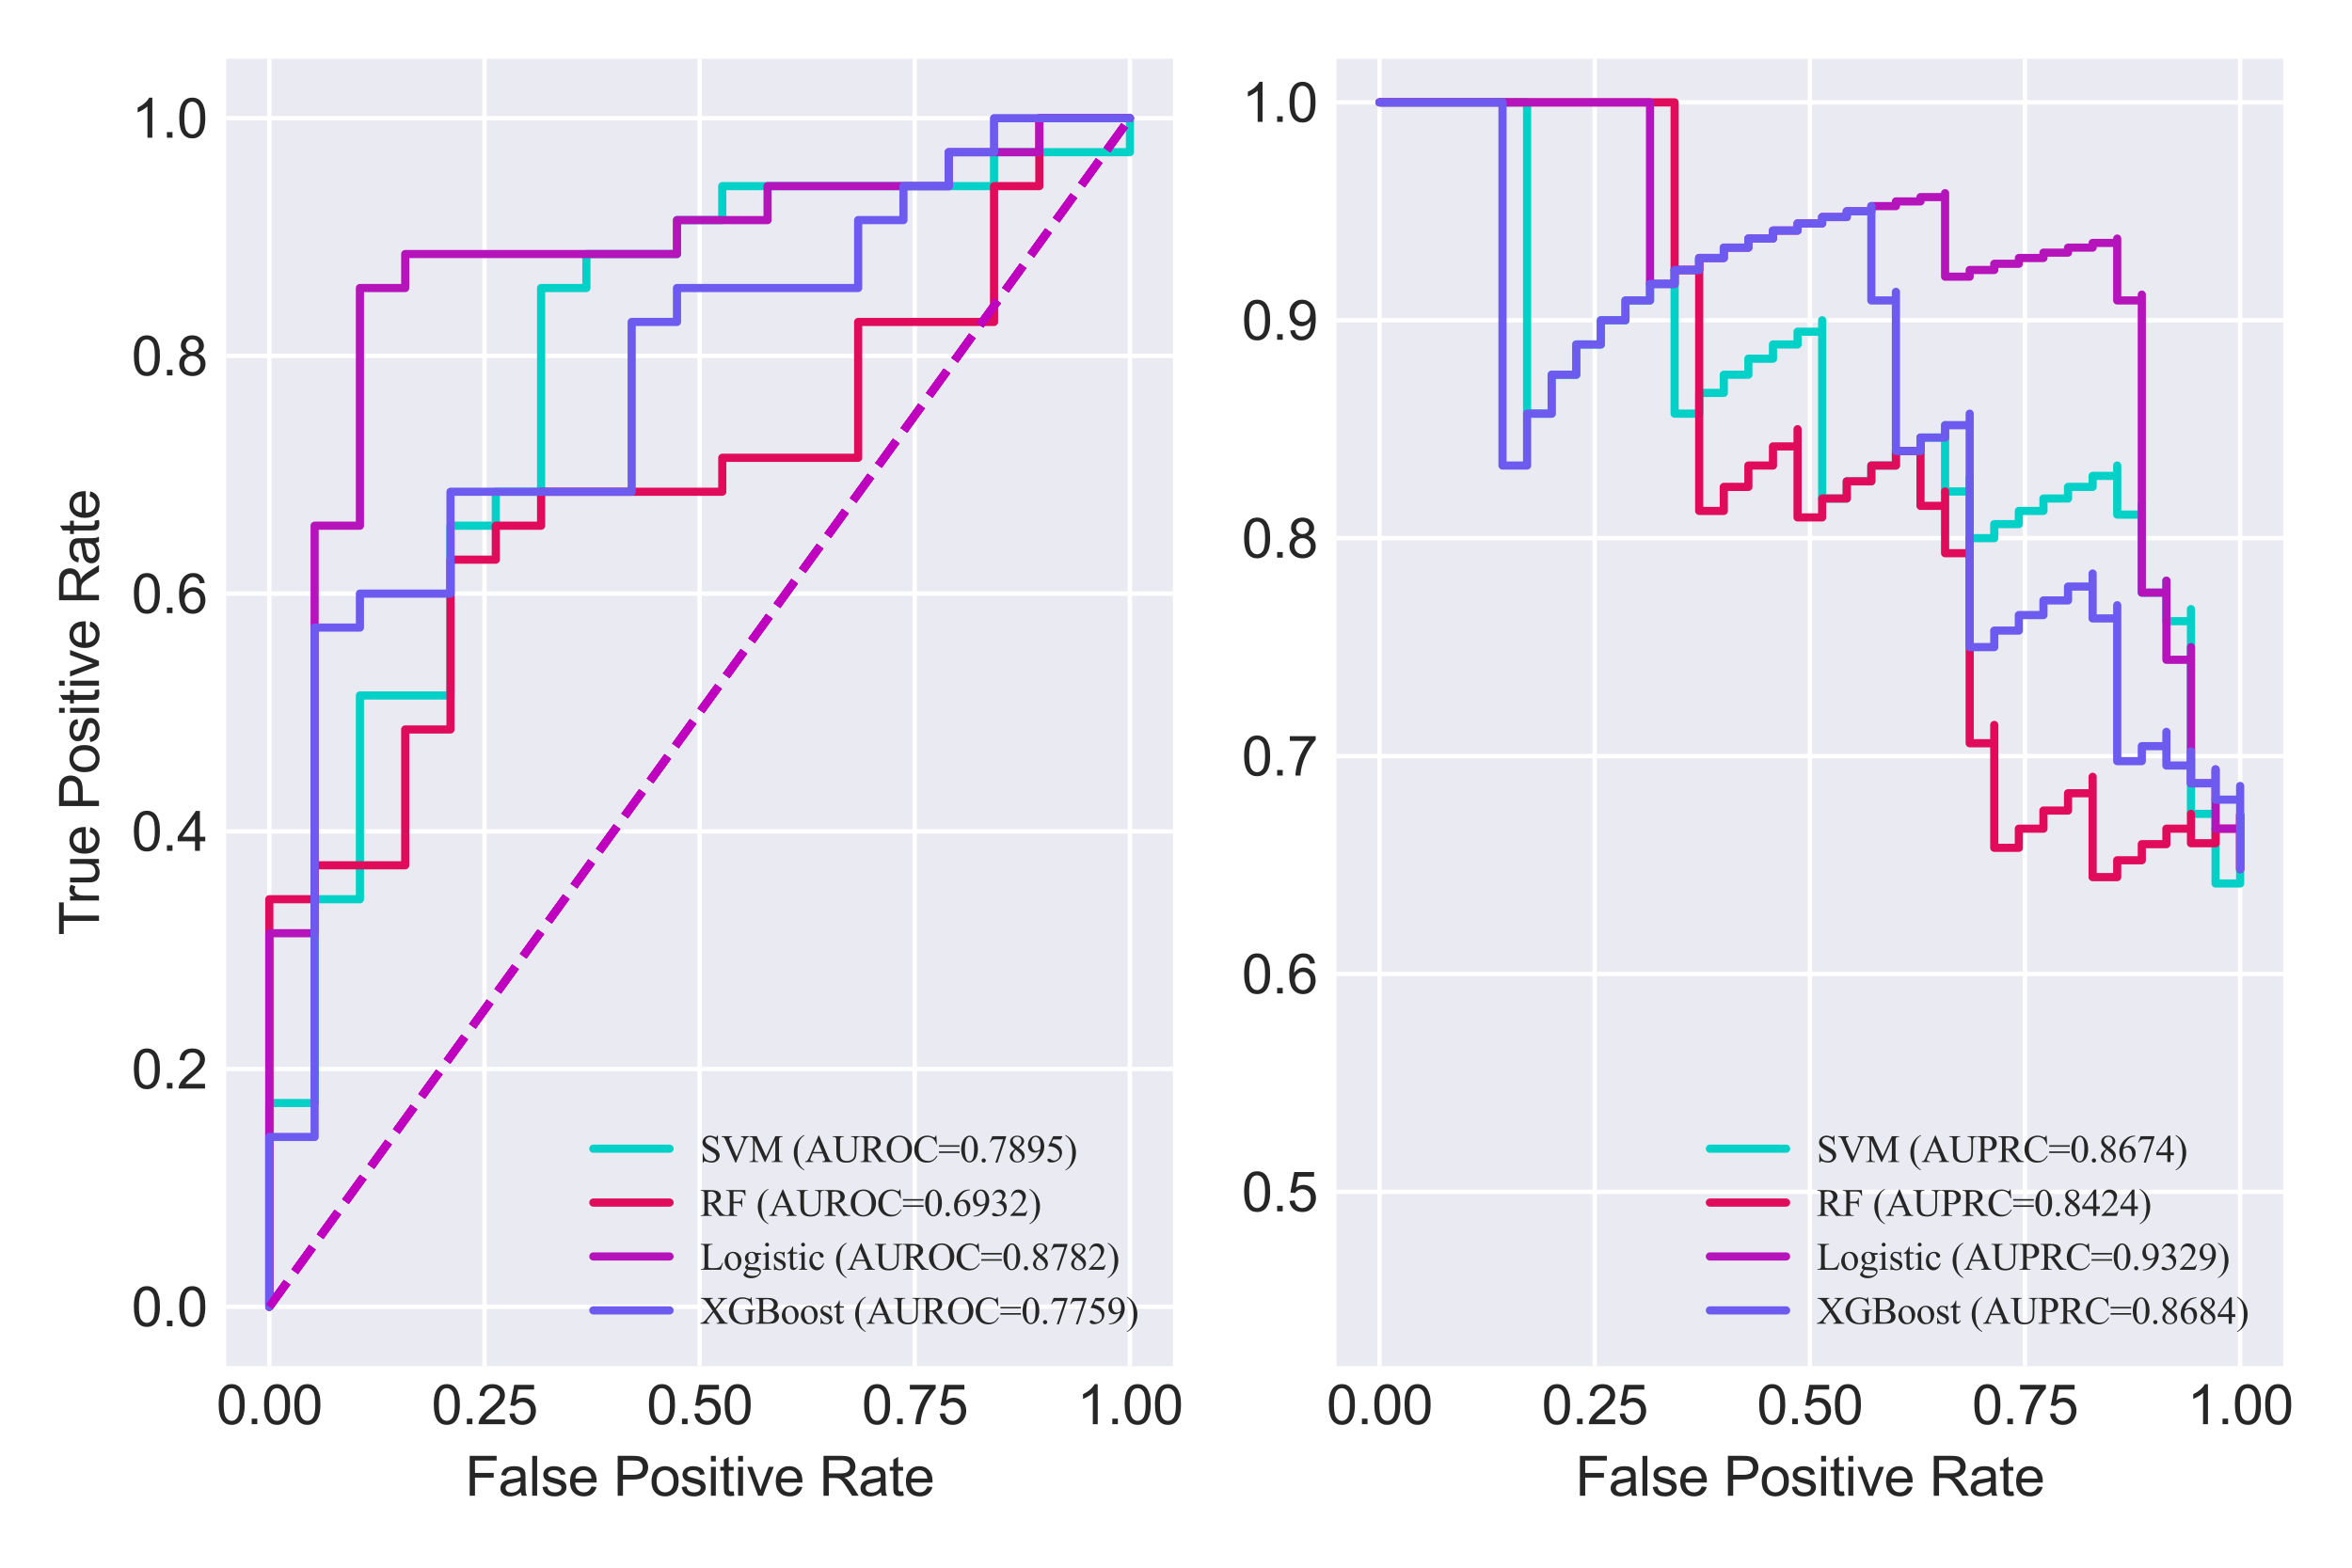 <?xml version="1.0" encoding="utf-8" standalone="no"?>
<!DOCTYPE svg PUBLIC "-//W3C//DTD SVG 1.1//EN"
  "http://www.w3.org/Graphics/SVG/1.1/DTD/svg11.dtd">
<svg xmlns:xlink="http://www.w3.org/1999/xlink" width="432pt" height="288pt" viewBox="0 0 432 288" xmlns="http://www.w3.org/2000/svg" version="1.1">
 <defs>
  <style type="text/css">*{stroke-linejoin: round; stroke-linecap: butt}</style>
 </defs>
 <g id="figure_1">
  <g id="patch_1">
   <path d="M 0 288 
L 432 288 
L 432 0 
L 0 0 
z
" style="fill: #ffffff"/>
  </g>
  <g id="axes_1">
   <g id="patch_2">
    <path d="M 41.565 250.98 
L 215.441 250.98 
L 215.441 10.8 
L 41.565 10.8 
z
" style="fill: #eaeaf2"/>
   </g>
   <g id="matplotlib.axis_1">
    <g id="xtick_1">
     <g id="line2d_1">
      <path d="M 49.468 250.98 
L 49.468 10.8 
" clip-path="url(#p5ef93ed980)" style="fill: none; stroke: #ffffff; stroke-width: 0.8; stroke-linecap: round"/>
     </g>
     <g id="line2d_2"/>
     <g id="text_1">
      <!-- 0.00 -->
      <g style="fill: #262626" transform="translate(39.738 261.638) scale(0.1 -0.1)">
       <defs>
        <path id="ArialMT-30" d="M 266 2259 
Q 266 3072 433 3567 
Q 600 4063 929 4331 
Q 1259 4600 1759 4600 
Q 2128 4600 2406 4451 
Q 2684 4303 2865 4023 
Q 3047 3744 3150 3342 
Q 3253 2941 3253 2259 
Q 3253 1453 3087 958 
Q 2922 463 2592 192 
Q 2263 -78 1759 -78 
Q 1097 -78 719 397 
Q 266 969 266 2259 
z
M 844 2259 
Q 844 1131 1108 757 
Q 1372 384 1759 384 
Q 2147 384 2411 759 
Q 2675 1134 2675 2259 
Q 2675 3391 2411 3762 
Q 2147 4134 1753 4134 
Q 1366 4134 1134 3806 
Q 844 3388 844 2259 
z
" transform="scale(0.016)"/>
        <path id="ArialMT-2e" d="M 581 0 
L 581 641 
L 1222 641 
L 1222 0 
L 581 0 
z
" transform="scale(0.016)"/>
       </defs>
       <use xlink:href="#ArialMT-30"/>
       <use xlink:href="#ArialMT-2e" x="55.615"/>
       <use xlink:href="#ArialMT-30" x="83.398"/>
       <use xlink:href="#ArialMT-30" x="139.014"/>
      </g>
     </g>
    </g>
    <g id="xtick_2">
     <g id="line2d_3">
      <path d="M 88.986 250.98 
L 88.986 10.8 
" clip-path="url(#p5ef93ed980)" style="fill: none; stroke: #ffffff; stroke-width: 0.8; stroke-linecap: round"/>
     </g>
     <g id="line2d_4"/>
     <g id="text_2">
      <!-- 0.25 -->
      <g style="fill: #262626" transform="translate(79.255 261.638) scale(0.1 -0.1)">
       <defs>
        <path id="ArialMT-32" d="M 3222 541 
L 3222 0 
L 194 0 
Q 188 203 259 391 
Q 375 700 629 1000 
Q 884 1300 1366 1694 
Q 2113 2306 2375 2664 
Q 2638 3022 2638 3341 
Q 2638 3675 2398 3904 
Q 2159 4134 1775 4134 
Q 1369 4134 1125 3890 
Q 881 3647 878 3216 
L 300 3275 
Q 359 3922 746 4261 
Q 1134 4600 1788 4600 
Q 2447 4600 2831 4234 
Q 3216 3869 3216 3328 
Q 3216 3053 3103 2787 
Q 2991 2522 2730 2228 
Q 2469 1934 1863 1422 
Q 1356 997 1212 845 
Q 1069 694 975 541 
L 3222 541 
z
" transform="scale(0.016)"/>
        <path id="ArialMT-35" d="M 266 1200 
L 856 1250 
Q 922 819 1161 601 
Q 1400 384 1738 384 
Q 2144 384 2425 690 
Q 2706 997 2706 1503 
Q 2706 1984 2436 2262 
Q 2166 2541 1728 2541 
Q 1456 2541 1237 2417 
Q 1019 2294 894 2097 
L 366 2166 
L 809 4519 
L 3088 4519 
L 3088 3981 
L 1259 3981 
L 1013 2750 
Q 1425 3038 1878 3038 
Q 2478 3038 2890 2622 
Q 3303 2206 3303 1553 
Q 3303 931 2941 478 
Q 2500 -78 1738 -78 
Q 1113 -78 717 272 
Q 322 622 266 1200 
z
" transform="scale(0.016)"/>
       </defs>
       <use xlink:href="#ArialMT-30"/>
       <use xlink:href="#ArialMT-2e" x="55.615"/>
       <use xlink:href="#ArialMT-32" x="83.398"/>
       <use xlink:href="#ArialMT-35" x="139.014"/>
      </g>
     </g>
    </g>
    <g id="xtick_3">
     <g id="line2d_5">
      <path d="M 128.503 250.98 
L 128.503 10.8 
" clip-path="url(#p5ef93ed980)" style="fill: none; stroke: #ffffff; stroke-width: 0.8; stroke-linecap: round"/>
     </g>
     <g id="line2d_6"/>
     <g id="text_3">
      <!-- 0.50 -->
      <g style="fill: #262626" transform="translate(118.773 261.638) scale(0.1 -0.1)">
       <use xlink:href="#ArialMT-30"/>
       <use xlink:href="#ArialMT-2e" x="55.615"/>
       <use xlink:href="#ArialMT-35" x="83.398"/>
       <use xlink:href="#ArialMT-30" x="139.014"/>
      </g>
     </g>
    </g>
    <g id="xtick_4">
     <g id="line2d_7">
      <path d="M 168.02 250.98 
L 168.02 10.8 
" clip-path="url(#p5ef93ed980)" style="fill: none; stroke: #ffffff; stroke-width: 0.8; stroke-linecap: round"/>
     </g>
     <g id="line2d_8"/>
     <g id="text_4">
      <!-- 0.75 -->
      <g style="fill: #262626" transform="translate(158.29 261.638) scale(0.1 -0.1)">
       <defs>
        <path id="ArialMT-37" d="M 303 3981 
L 303 4522 
L 3269 4522 
L 3269 4084 
Q 2831 3619 2401 2847 
Q 1972 2075 1738 1259 
Q 1569 684 1522 0 
L 944 0 
Q 953 541 1156 1306 
Q 1359 2072 1739 2783 
Q 2119 3494 2547 3981 
L 303 3981 
z
" transform="scale(0.016)"/>
       </defs>
       <use xlink:href="#ArialMT-30"/>
       <use xlink:href="#ArialMT-2e" x="55.615"/>
       <use xlink:href="#ArialMT-37" x="83.398"/>
       <use xlink:href="#ArialMT-35" x="139.014"/>
      </g>
     </g>
    </g>
    <g id="xtick_5">
     <g id="line2d_9">
      <path d="M 207.537 250.98 
L 207.537 10.8 
" clip-path="url(#p5ef93ed980)" style="fill: none; stroke: #ffffff; stroke-width: 0.8; stroke-linecap: round"/>
     </g>
     <g id="line2d_10"/>
     <g id="text_5">
      <!-- 1.00 -->
      <g style="fill: #262626" transform="translate(197.807 261.638) scale(0.1 -0.1)">
       <defs>
        <path id="ArialMT-31" d="M 2384 0 
L 1822 0 
L 1822 3584 
Q 1619 3391 1289 3197 
Q 959 3003 697 2906 
L 697 3450 
Q 1169 3672 1522 3987 
Q 1875 4303 2022 4600 
L 2384 4600 
L 2384 0 
z
" transform="scale(0.016)"/>
       </defs>
       <use xlink:href="#ArialMT-31"/>
       <use xlink:href="#ArialMT-2e" x="55.615"/>
       <use xlink:href="#ArialMT-30" x="83.398"/>
       <use xlink:href="#ArialMT-30" x="139.014"/>
      </g>
     </g>
    </g>
    <g id="text_6">
     <!-- False Positive Rate -->
     <g style="fill: #262626" transform="translate(85.431 274.783) scale(0.1 -0.1)">
      <defs>
       <path id="ArialMT-46" d="M 525 0 
L 525 4581 
L 3616 4581 
L 3616 4041 
L 1131 4041 
L 1131 2622 
L 3281 2622 
L 3281 2081 
L 1131 2081 
L 1131 0 
L 525 0 
z
" transform="scale(0.016)"/>
       <path id="ArialMT-61" d="M 2588 409 
Q 2275 144 1986 34 
Q 1697 -75 1366 -75 
Q 819 -75 525 192 
Q 231 459 231 875 
Q 231 1119 342 1320 
Q 453 1522 633 1644 
Q 813 1766 1038 1828 
Q 1203 1872 1538 1913 
Q 2219 1994 2541 2106 
Q 2544 2222 2544 2253 
Q 2544 2597 2384 2738 
Q 2169 2928 1744 2928 
Q 1347 2928 1158 2789 
Q 969 2650 878 2297 
L 328 2372 
Q 403 2725 575 2942 
Q 747 3159 1072 3276 
Q 1397 3394 1825 3394 
Q 2250 3394 2515 3294 
Q 2781 3194 2906 3042 
Q 3031 2891 3081 2659 
Q 3109 2516 3109 2141 
L 3109 1391 
Q 3109 606 3145 398 
Q 3181 191 3288 0 
L 2700 0 
Q 2613 175 2588 409 
z
M 2541 1666 
Q 2234 1541 1622 1453 
Q 1275 1403 1131 1340 
Q 988 1278 909 1158 
Q 831 1038 831 891 
Q 831 666 1001 516 
Q 1172 366 1500 366 
Q 1825 366 2078 508 
Q 2331 650 2450 897 
Q 2541 1088 2541 1459 
L 2541 1666 
z
" transform="scale(0.016)"/>
       <path id="ArialMT-6c" d="M 409 0 
L 409 4581 
L 972 4581 
L 972 0 
L 409 0 
z
" transform="scale(0.016)"/>
       <path id="ArialMT-73" d="M 197 991 
L 753 1078 
Q 800 744 1014 566 
Q 1228 388 1613 388 
Q 2000 388 2187 545 
Q 2375 703 2375 916 
Q 2375 1106 2209 1216 
Q 2094 1291 1634 1406 
Q 1016 1563 777 1677 
Q 538 1791 414 1992 
Q 291 2194 291 2438 
Q 291 2659 392 2848 
Q 494 3038 669 3163 
Q 800 3259 1026 3326 
Q 1253 3394 1513 3394 
Q 1903 3394 2198 3281 
Q 2494 3169 2634 2976 
Q 2775 2784 2828 2463 
L 2278 2388 
Q 2241 2644 2061 2787 
Q 1881 2931 1553 2931 
Q 1166 2931 1000 2803 
Q 834 2675 834 2503 
Q 834 2394 903 2306 
Q 972 2216 1119 2156 
Q 1203 2125 1616 2013 
Q 2213 1853 2448 1751 
Q 2684 1650 2818 1456 
Q 2953 1263 2953 975 
Q 2953 694 2789 445 
Q 2625 197 2315 61 
Q 2006 -75 1616 -75 
Q 969 -75 630 194 
Q 291 463 197 991 
z
" transform="scale(0.016)"/>
       <path id="ArialMT-65" d="M 2694 1069 
L 3275 997 
Q 3138 488 2766 206 
Q 2394 -75 1816 -75 
Q 1088 -75 661 373 
Q 234 822 234 1631 
Q 234 2469 665 2931 
Q 1097 3394 1784 3394 
Q 2450 3394 2872 2941 
Q 3294 2488 3294 1666 
Q 3294 1616 3291 1516 
L 816 1516 
Q 847 969 1125 678 
Q 1403 388 1819 388 
Q 2128 388 2347 550 
Q 2566 713 2694 1069 
z
M 847 1978 
L 2700 1978 
Q 2663 2397 2488 2606 
Q 2219 2931 1791 2931 
Q 1403 2931 1139 2672 
Q 875 2413 847 1978 
z
" transform="scale(0.016)"/>
       <path id="ArialMT-20" transform="scale(0.016)"/>
       <path id="ArialMT-50" d="M 494 0 
L 494 4581 
L 2222 4581 
Q 2678 4581 2919 4538 
Q 3256 4481 3484 4323 
Q 3713 4166 3852 3881 
Q 3991 3597 3991 3256 
Q 3991 2672 3619 2267 
Q 3247 1863 2275 1863 
L 1100 1863 
L 1100 0 
L 494 0 
z
M 1100 2403 
L 2284 2403 
Q 2872 2403 3119 2622 
Q 3366 2841 3366 3238 
Q 3366 3525 3220 3729 
Q 3075 3934 2838 4000 
Q 2684 4041 2272 4041 
L 1100 4041 
L 1100 2403 
z
" transform="scale(0.016)"/>
       <path id="ArialMT-6f" d="M 213 1659 
Q 213 2581 725 3025 
Q 1153 3394 1769 3394 
Q 2453 3394 2887 2945 
Q 3322 2497 3322 1706 
Q 3322 1066 3130 698 
Q 2938 331 2570 128 
Q 2203 -75 1769 -75 
Q 1072 -75 642 372 
Q 213 819 213 1659 
z
M 791 1659 
Q 791 1022 1069 705 
Q 1347 388 1769 388 
Q 2188 388 2466 706 
Q 2744 1025 2744 1678 
Q 2744 2294 2464 2611 
Q 2184 2928 1769 2928 
Q 1347 2928 1069 2612 
Q 791 2297 791 1659 
z
" transform="scale(0.016)"/>
       <path id="ArialMT-69" d="M 425 3934 
L 425 4581 
L 988 4581 
L 988 3934 
L 425 3934 
z
M 425 0 
L 425 3319 
L 988 3319 
L 988 0 
L 425 0 
z
" transform="scale(0.016)"/>
       <path id="ArialMT-74" d="M 1650 503 
L 1731 6 
Q 1494 -44 1306 -44 
Q 1000 -44 831 53 
Q 663 150 594 308 
Q 525 466 525 972 
L 525 2881 
L 113 2881 
L 113 3319 
L 525 3319 
L 525 4141 
L 1084 4478 
L 1084 3319 
L 1650 3319 
L 1650 2881 
L 1084 2881 
L 1084 941 
Q 1084 700 1114 631 
Q 1144 563 1211 522 
Q 1278 481 1403 481 
Q 1497 481 1650 503 
z
" transform="scale(0.016)"/>
       <path id="ArialMT-76" d="M 1344 0 
L 81 3319 
L 675 3319 
L 1388 1331 
Q 1503 1009 1600 663 
Q 1675 925 1809 1294 
L 2547 3319 
L 3125 3319 
L 1869 0 
L 1344 0 
z
" transform="scale(0.016)"/>
       <path id="ArialMT-52" d="M 503 0 
L 503 4581 
L 2534 4581 
Q 3147 4581 3465 4457 
Q 3784 4334 3975 4021 
Q 4166 3709 4166 3331 
Q 4166 2844 3850 2509 
Q 3534 2175 2875 2084 
Q 3116 1969 3241 1856 
Q 3506 1613 3744 1247 
L 4541 0 
L 3778 0 
L 3172 953 
Q 2906 1366 2734 1584 
Q 2563 1803 2427 1890 
Q 2291 1978 2150 2013 
Q 2047 2034 1813 2034 
L 1109 2034 
L 1109 0 
L 503 0 
z
M 1109 2559 
L 2413 2559 
Q 2828 2559 3062 2645 
Q 3297 2731 3419 2920 
Q 3541 3109 3541 3331 
Q 3541 3656 3305 3865 
Q 3069 4075 2559 4075 
L 1109 4075 
L 1109 2559 
z
" transform="scale(0.016)"/>
      </defs>
      <use xlink:href="#ArialMT-46"/>
      <use xlink:href="#ArialMT-61" x="61.084"/>
      <use xlink:href="#ArialMT-6c" x="116.699"/>
      <use xlink:href="#ArialMT-73" x="138.916"/>
      <use xlink:href="#ArialMT-65" x="188.916"/>
      <use xlink:href="#ArialMT-20" x="244.531"/>
      <use xlink:href="#ArialMT-50" x="272.314"/>
      <use xlink:href="#ArialMT-6f" x="339.014"/>
      <use xlink:href="#ArialMT-73" x="394.629"/>
      <use xlink:href="#ArialMT-69" x="444.629"/>
      <use xlink:href="#ArialMT-74" x="466.846"/>
      <use xlink:href="#ArialMT-69" x="494.629"/>
      <use xlink:href="#ArialMT-76" x="516.846"/>
      <use xlink:href="#ArialMT-65" x="566.846"/>
      <use xlink:href="#ArialMT-20" x="622.461"/>
      <use xlink:href="#ArialMT-52" x="650.244"/>
      <use xlink:href="#ArialMT-61" x="722.461"/>
      <use xlink:href="#ArialMT-74" x="778.076"/>
      <use xlink:href="#ArialMT-65" x="805.859"/>
     </g>
    </g>
   </g>
   <g id="matplotlib.axis_2">
    <g id="ytick_1">
     <g id="line2d_11">
      <path d="M 41.565 240.063 
L 215.441 240.063 
" clip-path="url(#p5ef93ed980)" style="fill: none; stroke: #ffffff; stroke-width: 0.8; stroke-linecap: round"/>
     </g>
     <g id="line2d_12"/>
     <g id="text_7">
      <!-- 0.0 -->
      <g style="fill: #262626" transform="translate(24.165 243.642) scale(0.1 -0.1)">
       <use xlink:href="#ArialMT-30"/>
       <use xlink:href="#ArialMT-2e" x="55.615"/>
       <use xlink:href="#ArialMT-30" x="83.398"/>
      </g>
     </g>
    </g>
    <g id="ytick_2">
     <g id="line2d_13">
      <path d="M 41.565 196.394 
L 215.441 196.394 
" clip-path="url(#p5ef93ed980)" style="fill: none; stroke: #ffffff; stroke-width: 0.8; stroke-linecap: round"/>
     </g>
     <g id="line2d_14"/>
     <g id="text_8">
      <!-- 0.2 -->
      <g style="fill: #262626" transform="translate(24.165 199.973) scale(0.1 -0.1)">
       <use xlink:href="#ArialMT-30"/>
       <use xlink:href="#ArialMT-2e" x="55.615"/>
       <use xlink:href="#ArialMT-32" x="83.398"/>
      </g>
     </g>
    </g>
    <g id="ytick_3">
     <g id="line2d_15">
      <path d="M 41.565 152.725 
L 215.441 152.725 
" clip-path="url(#p5ef93ed980)" style="fill: none; stroke: #ffffff; stroke-width: 0.8; stroke-linecap: round"/>
     </g>
     <g id="line2d_16"/>
     <g id="text_9">
      <!-- 0.4 -->
      <g style="fill: #262626" transform="translate(24.165 156.303) scale(0.1 -0.1)">
       <defs>
        <path id="ArialMT-34" d="M 2069 0 
L 2069 1097 
L 81 1097 
L 81 1613 
L 2172 4581 
L 2631 4581 
L 2631 1613 
L 3250 1613 
L 3250 1097 
L 2631 1097 
L 2631 0 
L 2069 0 
z
M 2069 1613 
L 2069 3678 
L 634 1613 
L 2069 1613 
z
" transform="scale(0.016)"/>
       </defs>
       <use xlink:href="#ArialMT-30"/>
       <use xlink:href="#ArialMT-2e" x="55.615"/>
       <use xlink:href="#ArialMT-34" x="83.398"/>
      </g>
     </g>
    </g>
    <g id="ytick_4">
     <g id="line2d_17">
      <path d="M 41.565 109.055 
L 215.441 109.055 
" clip-path="url(#p5ef93ed980)" style="fill: none; stroke: #ffffff; stroke-width: 0.8; stroke-linecap: round"/>
     </g>
     <g id="line2d_18"/>
     <g id="text_10">
      <!-- 0.6 -->
      <g style="fill: #262626" transform="translate(24.165 112.634) scale(0.1 -0.1)">
       <defs>
        <path id="ArialMT-36" d="M 3184 3459 
L 2625 3416 
Q 2550 3747 2413 3897 
Q 2184 4138 1850 4138 
Q 1581 4138 1378 3988 
Q 1113 3794 959 3422 
Q 806 3050 800 2363 
Q 1003 2672 1297 2822 
Q 1591 2972 1913 2972 
Q 2475 2972 2870 2558 
Q 3266 2144 3266 1488 
Q 3266 1056 3080 686 
Q 2894 316 2569 119 
Q 2244 -78 1831 -78 
Q 1128 -78 684 439 
Q 241 956 241 2144 
Q 241 3472 731 4075 
Q 1159 4600 1884 4600 
Q 2425 4600 2770 4297 
Q 3116 3994 3184 3459 
z
M 888 1484 
Q 888 1194 1011 928 
Q 1134 663 1356 523 
Q 1578 384 1822 384 
Q 2178 384 2434 671 
Q 2691 959 2691 1453 
Q 2691 1928 2437 2201 
Q 2184 2475 1800 2475 
Q 1419 2475 1153 2201 
Q 888 1928 888 1484 
z
" transform="scale(0.016)"/>
       </defs>
       <use xlink:href="#ArialMT-30"/>
       <use xlink:href="#ArialMT-2e" x="55.615"/>
       <use xlink:href="#ArialMT-36" x="83.398"/>
      </g>
     </g>
    </g>
    <g id="ytick_5">
     <g id="line2d_19">
      <path d="M 41.565 65.386 
L 215.441 65.386 
" clip-path="url(#p5ef93ed980)" style="fill: none; stroke: #ffffff; stroke-width: 0.8; stroke-linecap: round"/>
     </g>
     <g id="line2d_20"/>
     <g id="text_11">
      <!-- 0.8 -->
      <g style="fill: #262626" transform="translate(24.165 68.965) scale(0.1 -0.1)">
       <defs>
        <path id="ArialMT-38" d="M 1131 2484 
Q 781 2613 612 2850 
Q 444 3088 444 3419 
Q 444 3919 803 4259 
Q 1163 4600 1759 4600 
Q 2359 4600 2725 4251 
Q 3091 3903 3091 3403 
Q 3091 3084 2923 2848 
Q 2756 2613 2416 2484 
Q 2838 2347 3058 2040 
Q 3278 1734 3278 1309 
Q 3278 722 2862 322 
Q 2447 -78 1769 -78 
Q 1091 -78 675 323 
Q 259 725 259 1325 
Q 259 1772 486 2073 
Q 713 2375 1131 2484 
z
M 1019 3438 
Q 1019 3113 1228 2906 
Q 1438 2700 1772 2700 
Q 2097 2700 2305 2904 
Q 2513 3109 2513 3406 
Q 2513 3716 2298 3927 
Q 2084 4138 1766 4138 
Q 1444 4138 1231 3931 
Q 1019 3725 1019 3438 
z
M 838 1322 
Q 838 1081 952 856 
Q 1066 631 1291 507 
Q 1516 384 1775 384 
Q 2178 384 2440 643 
Q 2703 903 2703 1303 
Q 2703 1709 2433 1975 
Q 2163 2241 1756 2241 
Q 1359 2241 1098 1978 
Q 838 1716 838 1322 
z
" transform="scale(0.016)"/>
       </defs>
       <use xlink:href="#ArialMT-30"/>
       <use xlink:href="#ArialMT-2e" x="55.615"/>
       <use xlink:href="#ArialMT-38" x="83.398"/>
      </g>
     </g>
    </g>
    <g id="ytick_6">
     <g id="line2d_21">
      <path d="M 41.565 21.717 
L 215.441 21.717 
" clip-path="url(#p5ef93ed980)" style="fill: none; stroke: #ffffff; stroke-width: 0.8; stroke-linecap: round"/>
     </g>
     <g id="line2d_22"/>
     <g id="text_12">
      <!-- 1.0 -->
      <g style="fill: #262626" transform="translate(24.165 25.296) scale(0.1 -0.1)">
       <use xlink:href="#ArialMT-31"/>
       <use xlink:href="#ArialMT-2e" x="55.615"/>
       <use xlink:href="#ArialMT-30" x="83.398"/>
      </g>
     </g>
    </g>
    <g id="text_13">
     <!-- True Positive Rate -->
     <g style="fill: #262626" transform="translate(18.177 171.828) rotate(-90) scale(0.1 -0.1)">
      <defs>
       <path id="ArialMT-54" d="M 1659 0 
L 1659 4041 
L 150 4041 
L 150 4581 
L 3781 4581 
L 3781 4041 
L 2266 4041 
L 2266 0 
L 1659 0 
z
" transform="scale(0.016)"/>
       <path id="ArialMT-72" d="M 416 0 
L 416 3319 
L 922 3319 
L 922 2816 
Q 1116 3169 1280 3281 
Q 1444 3394 1641 3394 
Q 1925 3394 2219 3213 
L 2025 2691 
Q 1819 2813 1613 2813 
Q 1428 2813 1281 2702 
Q 1134 2591 1072 2394 
Q 978 2094 978 1738 
L 978 0 
L 416 0 
z
" transform="scale(0.016)"/>
       <path id="ArialMT-75" d="M 2597 0 
L 2597 488 
Q 2209 -75 1544 -75 
Q 1250 -75 995 37 
Q 741 150 617 320 
Q 494 491 444 738 
Q 409 903 409 1263 
L 409 3319 
L 972 3319 
L 972 1478 
Q 972 1038 1006 884 
Q 1059 663 1231 536 
Q 1403 409 1656 409 
Q 1909 409 2131 539 
Q 2353 669 2445 892 
Q 2538 1116 2538 1541 
L 2538 3319 
L 3100 3319 
L 3100 0 
L 2597 0 
z
" transform="scale(0.016)"/>
      </defs>
      <use xlink:href="#ArialMT-54"/>
      <use xlink:href="#ArialMT-72" x="57.334"/>
      <use xlink:href="#ArialMT-75" x="90.635"/>
      <use xlink:href="#ArialMT-65" x="146.25"/>
      <use xlink:href="#ArialMT-20" x="201.865"/>
      <use xlink:href="#ArialMT-50" x="229.648"/>
      <use xlink:href="#ArialMT-6f" x="296.348"/>
      <use xlink:href="#ArialMT-73" x="351.963"/>
      <use xlink:href="#ArialMT-69" x="401.963"/>
      <use xlink:href="#ArialMT-74" x="424.18"/>
      <use xlink:href="#ArialMT-69" x="451.963"/>
      <use xlink:href="#ArialMT-76" x="474.18"/>
      <use xlink:href="#ArialMT-65" x="524.18"/>
      <use xlink:href="#ArialMT-20" x="579.795"/>
      <use xlink:href="#ArialMT-52" x="607.578"/>
      <use xlink:href="#ArialMT-61" x="679.795"/>
      <use xlink:href="#ArialMT-74" x="735.41"/>
      <use xlink:href="#ArialMT-65" x="763.193"/>
     </g>
    </g>
   </g>
   <g id="line2d_23">
    <path d="M 49.468 240.063 
L 49.468 233.824 
L 49.468 202.632 
L 57.788 202.632 
L 57.788 165.201 
L 66.107 165.201 
L 66.107 127.771 
L 82.746 127.771 
L 82.746 96.579 
L 91.066 96.579 
L 91.066 90.34 
L 99.385 90.34 
L 99.385 52.909 
L 107.704 52.909 
L 107.704 46.671 
L 124.343 46.671 
L 124.343 40.433 
L 132.663 40.433 
L 132.663 34.194 
L 182.579 34.194 
L 182.579 27.956 
L 207.537 27.956 
L 207.537 21.717 
" clip-path="url(#p5ef93ed980)" style="fill: none; stroke: #03d0c7; stroke-width: 1.5; stroke-linecap: round"/>
   </g>
   <g id="line2d_24">
    <path d="M 49.468 240.063 
L 207.537 21.717 
" clip-path="url(#p5ef93ed980)" style="fill: none; stroke-dasharray: 5.55,2.4; stroke-dashoffset: 0; stroke: #bf00bf; stroke-width: 1.5"/>
   </g>
   <g id="line2d_25">
    <path d="M 49.468 240.063 
L 49.468 233.824 
L 49.468 165.201 
L 57.788 165.201 
L 57.788 158.963 
L 74.427 158.963 
L 74.427 134.009 
L 82.746 134.009 
L 82.746 102.817 
L 91.066 102.817 
L 91.066 96.579 
L 99.385 96.579 
L 99.385 90.34 
L 132.663 90.34 
L 132.663 84.102 
L 157.621 84.102 
L 157.621 59.148 
L 182.579 59.148 
L 182.579 34.194 
L 190.899 34.194 
L 190.899 21.717 
L 207.537 21.717 
" clip-path="url(#p5ef93ed980)" style="fill: none; stroke: #e00b5a; stroke-width: 1.5; stroke-linecap: round"/>
   </g>
   <g id="line2d_26">
    <path d="M 49.468 240.063 
L 207.537 21.717 
" clip-path="url(#p5ef93ed980)" style="fill: none; stroke-dasharray: 5.55,2.4; stroke-dashoffset: 0; stroke: #bf00bf; stroke-width: 1.5"/>
   </g>
   <g id="line2d_27">
    <path d="M 49.468 240.063 
L 49.468 233.824 
L 49.468 171.44 
L 57.788 171.44 
L 57.788 96.579 
L 66.107 96.579 
L 66.107 52.909 
L 74.427 52.909 
L 74.427 46.671 
L 124.343 46.671 
L 124.343 40.433 
L 140.982 40.433 
L 140.982 34.194 
L 174.26 34.194 
L 174.26 27.956 
L 190.899 27.956 
L 190.899 21.717 
L 207.537 21.717 
" clip-path="url(#p5ef93ed980)" style="fill: none; stroke: #b614bb; stroke-width: 1.5; stroke-linecap: round"/>
   </g>
   <g id="line2d_28">
    <path d="M 49.468 240.063 
L 207.537 21.717 
" clip-path="url(#p5ef93ed980)" style="fill: none; stroke-dasharray: 5.55,2.4; stroke-dashoffset: 0; stroke: #bf00bf; stroke-width: 1.5"/>
   </g>
   <g id="line2d_29">
    <path d="M 49.468 240.063 
L 49.468 233.824 
L 49.468 208.871 
L 57.788 208.871 
L 57.788 115.294 
L 66.107 115.294 
L 66.107 109.055 
L 82.746 109.055 
L 82.746 90.34 
L 116.024 90.34 
L 116.024 59.148 
L 124.343 59.148 
L 124.343 52.909 
L 157.621 52.909 
L 157.621 40.433 
L 165.94 40.433 
L 165.94 34.194 
L 174.26 34.194 
L 174.26 27.956 
L 182.579 27.956 
L 182.579 21.717 
L 207.537 21.717 
" clip-path="url(#p5ef93ed980)" style="fill: none; stroke: #6d5aef; stroke-width: 1.5; stroke-linecap: round"/>
   </g>
   <g id="line2d_30">
    <path d="M 49.468 240.063 
L 207.537 21.717 
" clip-path="url(#p5ef93ed980)" style="fill: none; stroke-dasharray: 5.55,2.4; stroke-dashoffset: 0; stroke: #bf00bf; stroke-width: 1.5"/>
   </g>
   <g id="patch_3">
    <path d="M 41.565 250.98 
L 41.565 10.8 
" style="fill: none"/>
   </g>
   <g id="patch_4">
    <path d="M 215.441 250.98 
L 215.441 10.8 
" style="fill: none"/>
   </g>
   <g id="patch_5">
    <path d="M 41.565 250.98 
L 215.441 250.98 
" style="fill: none"/>
   </g>
   <g id="patch_6">
    <path d="M 41.565 10.8 
L 215.441 10.8 
" style="fill: none"/>
   </g>
   <g id="legend_1">
    <g id="line2d_31">
     <path d="M 108.979 211.028 
L 115.979 211.028 
L 122.979 211.028 
" style="fill: none; stroke: #03d0c7; stroke-width: 1.5; stroke-linecap: round"/>
    </g>
    <g id="text_14">
     <!-- SVM (AUROC=0.7895) -->
     <g style="fill: #262626" transform="translate(128.579 213.477) scale(0.07 -0.07)">
      <defs>
       <path id="TimesNewRomanPSMT-53" d="M 2934 4334 
L 2934 2869 
L 2819 2869 
Q 2763 3291 2617 3541 
Q 2472 3791 2203 3937 
Q 1934 4084 1647 4084 
Q 1322 4084 1109 3886 
Q 897 3688 897 3434 
Q 897 3241 1031 3081 
Q 1225 2847 1953 2456 
Q 2547 2138 2764 1967 
Q 2981 1797 3098 1565 
Q 3216 1334 3216 1081 
Q 3216 600 2842 251 
Q 2469 -97 1881 -97 
Q 1697 -97 1534 -69 
Q 1438 -53 1133 45 
Q 828 144 747 144 
Q 669 144 623 97 
Q 578 50 556 -97 
L 441 -97 
L 441 1356 
L 556 1356 
Q 638 900 775 673 
Q 913 447 1195 297 
Q 1478 147 1816 147 
Q 2206 147 2432 353 
Q 2659 559 2659 841 
Q 2659 997 2573 1156 
Q 2488 1316 2306 1453 
Q 2184 1547 1640 1851 
Q 1097 2156 867 2337 
Q 638 2519 519 2737 
Q 400 2956 400 3219 
Q 400 3675 750 4004 
Q 1100 4334 1641 4334 
Q 1978 4334 2356 4169 
Q 2531 4091 2603 4091 
Q 2684 4091 2736 4139 
Q 2788 4188 2819 4334 
L 2934 4334 
z
" transform="scale(0.016)"/>
       <path id="TimesNewRomanPSMT-56" d="M 4544 4238 
L 4544 4122 
Q 4319 4081 4203 3978 
Q 4038 3825 3909 3509 
L 2431 -97 
L 2316 -97 
L 728 3556 
Q 606 3838 556 3900 
Q 478 3997 364 4051 
Q 250 4106 56 4122 
L 56 4238 
L 1788 4238 
L 1788 4122 
Q 1494 4094 1406 4022 
Q 1319 3950 1319 3838 
Q 1319 3681 1463 3350 
L 2541 866 
L 3541 3319 
Q 3688 3681 3688 3822 
Q 3688 3913 3597 3995 
Q 3506 4078 3291 4113 
Q 3275 4116 3238 4122 
L 3238 4238 
L 4544 4238 
z
" transform="scale(0.016)"/>
       <path id="TimesNewRomanPSMT-4d" d="M 2619 0 
L 981 3566 
L 981 734 
Q 981 344 1066 247 
Q 1181 116 1431 116 
L 1581 116 
L 1581 0 
L 106 0 
L 106 116 
L 256 116 
Q 525 116 638 278 
Q 706 378 706 734 
L 706 3503 
Q 706 3784 644 3909 
Q 600 4000 483 4061 
Q 366 4122 106 4122 
L 106 4238 
L 1306 4238 
L 2844 922 
L 4356 4238 
L 5556 4238 
L 5556 4122 
L 5409 4122 
Q 5138 4122 5025 3959 
Q 4956 3859 4956 3503 
L 4956 734 
Q 4956 344 5044 247 
Q 5159 116 5409 116 
L 5556 116 
L 5556 0 
L 3756 0 
L 3756 116 
L 3906 116 
Q 4178 116 4288 278 
Q 4356 378 4356 734 
L 4356 3566 
L 2722 0 
L 2619 0 
z
" transform="scale(0.016)"/>
       <path id="TimesNewRomanPSMT-20" transform="scale(0.016)"/>
       <path id="TimesNewRomanPSMT-28" d="M 1988 -1253 
L 1988 -1369 
Q 1516 -1131 1200 -813 
Q 750 -359 506 256 
Q 263 872 263 1534 
Q 263 2503 741 3301 
Q 1219 4100 1988 4444 
L 1988 4313 
Q 1603 4100 1356 3731 
Q 1109 3363 987 2797 
Q 866 2231 866 1616 
Q 866 947 969 400 
Q 1050 -31 1165 -292 
Q 1281 -553 1476 -793 
Q 1672 -1034 1988 -1253 
z
" transform="scale(0.016)"/>
       <path id="TimesNewRomanPSMT-41" d="M 2928 1419 
L 1288 1419 
L 1000 750 
Q 894 503 894 381 
Q 894 284 986 211 
Q 1078 138 1384 116 
L 1384 0 
L 50 0 
L 50 116 
Q 316 163 394 238 
Q 553 388 747 847 
L 2238 4334 
L 2347 4334 
L 3822 809 
Q 4000 384 4145 257 
Q 4291 131 4550 116 
L 4550 0 
L 2878 0 
L 2878 116 
Q 3131 128 3220 200 
Q 3309 272 3309 375 
Q 3309 513 3184 809 
L 2928 1419 
z
M 2841 1650 
L 2122 3363 
L 1384 1650 
L 2841 1650 
z
" transform="scale(0.016)"/>
       <path id="TimesNewRomanPSMT-55" d="M 3053 4122 
L 3053 4238 
L 4553 4238 
L 4553 4122 
L 4394 4122 
Q 4144 4122 4009 3913 
Q 3944 3816 3944 3463 
L 3944 1744 
Q 3944 1106 3817 754 
Q 3691 403 3320 151 
Q 2950 -100 2313 -100 
Q 1619 -100 1259 140 
Q 900 381 750 788 
Q 650 1066 650 1831 
L 650 3488 
Q 650 3878 542 4000 
Q 434 4122 194 4122 
L 34 4122 
L 34 4238 
L 1866 4238 
L 1866 4122 
L 1703 4122 
Q 1441 4122 1328 3956 
Q 1250 3844 1250 3488 
L 1250 1641 
Q 1250 1394 1295 1075 
Q 1341 756 1459 578 
Q 1578 400 1801 284 
Q 2025 169 2350 169 
Q 2766 169 3094 350 
Q 3422 531 3542 814 
Q 3663 1097 3663 1772 
L 3663 3488 
Q 3663 3884 3575 3984 
Q 3453 4122 3213 4122 
L 3053 4122 
z
" transform="scale(0.016)"/>
       <path id="TimesNewRomanPSMT-52" d="M 4325 0 
L 3194 0 
L 1759 1981 
Q 1600 1975 1500 1975 
Q 1459 1975 1412 1976 
Q 1366 1978 1316 1981 
L 1316 750 
Q 1316 350 1403 253 
Q 1522 116 1759 116 
L 1925 116 
L 1925 0 
L 109 0 
L 109 116 
L 269 116 
Q 538 116 653 291 
Q 719 388 719 750 
L 719 3488 
Q 719 3888 631 3984 
Q 509 4122 269 4122 
L 109 4122 
L 109 4238 
L 1653 4238 
Q 2328 4238 2648 4139 
Q 2969 4041 3192 3777 
Q 3416 3513 3416 3147 
Q 3416 2756 3161 2468 
Q 2906 2181 2372 2063 
L 3247 847 
Q 3547 428 3762 290 
Q 3978 153 4325 116 
L 4325 0 
z
M 1316 2178 
Q 1375 2178 1419 2176 
Q 1463 2175 1491 2175 
Q 2097 2175 2405 2437 
Q 2713 2700 2713 3106 
Q 2713 3503 2464 3751 
Q 2216 4000 1806 4000 
Q 1625 4000 1316 3941 
L 1316 2178 
z
" transform="scale(0.016)"/>
       <path id="TimesNewRomanPSMT-4f" d="M 2341 4334 
Q 3166 4334 3770 3707 
Q 4375 3081 4375 2144 
Q 4375 1178 3765 540 
Q 3156 -97 2291 -97 
Q 1416 -97 820 525 
Q 225 1147 225 2134 
Q 225 3144 913 3781 
Q 1509 4334 2341 4334 
z
M 2281 4106 
Q 1713 4106 1369 3684 
Q 941 3159 941 2147 
Q 941 1109 1384 550 
Q 1725 125 2284 125 
Q 2881 125 3270 590 
Q 3659 1056 3659 2059 
Q 3659 3147 3231 3681 
Q 2888 4106 2281 4106 
z
" transform="scale(0.016)"/>
       <path id="TimesNewRomanPSMT-43" d="M 3853 4334 
L 3950 2894 
L 3853 2894 
Q 3659 3541 3300 3825 
Q 2941 4109 2438 4109 
Q 2016 4109 1675 3895 
Q 1334 3681 1139 3212 
Q 944 2744 944 2047 
Q 944 1472 1128 1050 
Q 1313 628 1683 403 
Q 2053 178 2528 178 
Q 2941 178 3256 354 
Q 3572 531 3950 1056 
L 4047 994 
Q 3728 428 3303 165 
Q 2878 -97 2294 -97 
Q 1241 -97 663 684 
Q 231 1266 231 2053 
Q 231 2688 515 3219 
Q 800 3750 1298 4042 
Q 1797 4334 2388 4334 
Q 2847 4334 3294 4109 
Q 3425 4041 3481 4041 
Q 3566 4041 3628 4100 
Q 3709 4184 3744 4334 
L 3853 4334 
z
" transform="scale(0.016)"/>
       <path id="TimesNewRomanPSMT-3d" d="M 116 2759 
L 3488 2759 
L 3488 2503 
L 116 2503 
L 116 2759 
z
M 116 1741 
L 3488 1741 
L 3488 1484 
L 116 1484 
L 116 1741 
z
" transform="scale(0.016)"/>
       <path id="TimesNewRomanPSMT-30" d="M 231 2094 
Q 231 2819 450 3342 
Q 669 3866 1031 4122 
Q 1313 4325 1613 4325 
Q 2100 4325 2488 3828 
Q 2972 3213 2972 2159 
Q 2972 1422 2759 906 
Q 2547 391 2217 158 
Q 1888 -75 1581 -75 
Q 975 -75 572 641 
Q 231 1244 231 2094 
z
M 844 2016 
Q 844 1141 1059 588 
Q 1238 122 1591 122 
Q 1759 122 1940 273 
Q 2122 425 2216 781 
Q 2359 1319 2359 2297 
Q 2359 3022 2209 3506 
Q 2097 3866 1919 4016 
Q 1791 4119 1609 4119 
Q 1397 4119 1231 3928 
Q 1006 3669 925 3112 
Q 844 2556 844 2016 
z
" transform="scale(0.016)"/>
       <path id="TimesNewRomanPSMT-2e" d="M 800 606 
Q 947 606 1047 504 
Q 1147 403 1147 259 
Q 1147 116 1045 14 
Q 944 -88 800 -88 
Q 656 -88 554 14 
Q 453 116 453 259 
Q 453 406 554 506 
Q 656 606 800 606 
z
" transform="scale(0.016)"/>
       <path id="TimesNewRomanPSMT-37" d="M 644 4238 
L 2916 4238 
L 2916 4119 
L 1503 -88 
L 1153 -88 
L 2419 3728 
L 1253 3728 
Q 900 3728 750 3644 
Q 488 3500 328 3200 
L 238 3234 
L 644 4238 
z
" transform="scale(0.016)"/>
       <path id="TimesNewRomanPSMT-38" d="M 1228 2134 
Q 725 2547 579 2797 
Q 434 3047 434 3316 
Q 434 3728 753 4026 
Q 1072 4325 1600 4325 
Q 2113 4325 2425 4047 
Q 2738 3769 2738 3413 
Q 2738 3175 2569 2928 
Q 2400 2681 1866 2347 
Q 2416 1922 2594 1678 
Q 2831 1359 2831 1006 
Q 2831 559 2490 242 
Q 2150 -75 1597 -75 
Q 994 -75 656 303 
Q 388 606 388 966 
Q 388 1247 577 1523 
Q 766 1800 1228 2134 
z
M 1719 2469 
Q 2094 2806 2194 3001 
Q 2294 3197 2294 3444 
Q 2294 3772 2109 3958 
Q 1925 4144 1606 4144 
Q 1288 4144 1088 3959 
Q 888 3775 888 3528 
Q 888 3366 970 3203 
Q 1053 3041 1206 2894 
L 1719 2469 
z
M 1375 2016 
Q 1116 1797 991 1539 
Q 866 1281 866 981 
Q 866 578 1086 336 
Q 1306 94 1647 94 
Q 1984 94 2187 284 
Q 2391 475 2391 747 
Q 2391 972 2272 1150 
Q 2050 1481 1375 2016 
z
" transform="scale(0.016)"/>
       <path id="TimesNewRomanPSMT-39" d="M 338 -88 
L 338 28 
Q 744 34 1094 217 
Q 1444 400 1770 856 
Q 2097 1313 2225 1859 
Q 1734 1544 1338 1544 
Q 891 1544 572 1889 
Q 253 2234 253 2806 
Q 253 3363 572 3797 
Q 956 4325 1575 4325 
Q 2097 4325 2469 3894 
Q 2925 3359 2925 2575 
Q 2925 1869 2578 1258 
Q 2231 647 1613 244 
Q 1109 -88 516 -88 
L 338 -88 
z
M 2275 2091 
Q 2331 2497 2331 2741 
Q 2331 3044 2228 3395 
Q 2125 3747 1936 3934 
Q 1747 4122 1506 4122 
Q 1228 4122 1018 3872 
Q 809 3622 809 3128 
Q 809 2469 1088 2097 
Q 1291 1828 1588 1828 
Q 1731 1828 1928 1897 
Q 2125 1966 2275 2091 
z
" transform="scale(0.016)"/>
       <path id="TimesNewRomanPSMT-35" d="M 2778 4238 
L 2534 3706 
L 1259 3706 
L 981 3138 
Q 1809 3016 2294 2522 
Q 2709 2097 2709 1522 
Q 2709 1188 2573 903 
Q 2438 619 2231 419 
Q 2025 219 1772 97 
Q 1413 -75 1034 -75 
Q 653 -75 479 54 
Q 306 184 306 341 
Q 306 428 378 495 
Q 450 563 559 563 
Q 641 563 702 538 
Q 763 513 909 409 
Q 1144 247 1384 247 
Q 1750 247 2026 523 
Q 2303 800 2303 1197 
Q 2303 1581 2056 1914 
Q 1809 2247 1375 2428 
Q 1034 2569 447 2591 
L 1259 4238 
L 2778 4238 
z
" transform="scale(0.016)"/>
       <path id="TimesNewRomanPSMT-29" d="M 144 4313 
L 144 4444 
Q 619 4209 934 3891 
Q 1381 3434 1625 2820 
Q 1869 2206 1869 1541 
Q 1869 572 1392 -226 
Q 916 -1025 144 -1369 
L 144 -1253 
Q 528 -1038 776 -670 
Q 1025 -303 1145 264 
Q 1266 831 1266 1447 
Q 1266 2113 1163 2663 
Q 1084 3094 967 3353 
Q 850 3613 656 3853 
Q 463 4094 144 4313 
z
" transform="scale(0.016)"/>
      </defs>
      <use xlink:href="#TimesNewRomanPSMT-53"/>
      <use xlink:href="#TimesNewRomanPSMT-56" x="55.615"/>
      <use xlink:href="#TimesNewRomanPSMT-4d" x="127.832"/>
      <use xlink:href="#TimesNewRomanPSMT-20" x="216.748"/>
      <use xlink:href="#TimesNewRomanPSMT-28" x="241.748"/>
      <use xlink:href="#TimesNewRomanPSMT-41" x="275.049"/>
      <use xlink:href="#TimesNewRomanPSMT-55" x="347.266"/>
      <use xlink:href="#TimesNewRomanPSMT-52" x="419.482"/>
      <use xlink:href="#TimesNewRomanPSMT-4f" x="486.182"/>
      <use xlink:href="#TimesNewRomanPSMT-43" x="558.398"/>
      <use xlink:href="#TimesNewRomanPSMT-3d" x="625.098"/>
      <use xlink:href="#TimesNewRomanPSMT-30" x="681.494"/>
      <use xlink:href="#TimesNewRomanPSMT-2e" x="731.494"/>
      <use xlink:href="#TimesNewRomanPSMT-37" x="756.494"/>
      <use xlink:href="#TimesNewRomanPSMT-38" x="806.494"/>
      <use xlink:href="#TimesNewRomanPSMT-39" x="856.494"/>
      <use xlink:href="#TimesNewRomanPSMT-35" x="906.494"/>
      <use xlink:href="#TimesNewRomanPSMT-29" x="956.494"/>
     </g>
    </g>
    <g id="line2d_32">
     <path d="M 108.979 220.925 
L 115.979 220.925 
L 122.979 220.925 
" style="fill: none; stroke: #e00b5a; stroke-width: 1.5; stroke-linecap: round"/>
    </g>
    <g id="text_15">
     <!-- RF (AUROC=0.6932) -->
     <g style="fill: #262626" transform="translate(128.579 223.375) scale(0.07 -0.07)">
      <defs>
       <path id="TimesNewRomanPSMT-46" d="M 1309 4006 
L 1309 2341 
L 2081 2341 
Q 2347 2341 2470 2458 
Q 2594 2575 2634 2922 
L 2750 2922 
L 2750 1488 
L 2634 1488 
Q 2631 1734 2570 1850 
Q 2509 1966 2401 2023 
Q 2294 2081 2081 2081 
L 1309 2081 
L 1309 750 
Q 1309 428 1350 325 
Q 1381 247 1481 191 
Q 1619 116 1769 116 
L 1922 116 
L 1922 0 
L 103 0 
L 103 116 
L 253 116 
Q 516 116 634 269 
Q 709 369 709 750 
L 709 3488 
Q 709 3809 669 3913 
Q 638 3991 541 4047 
Q 406 4122 253 4122 
L 103 4122 
L 103 4238 
L 3256 4238 
L 3297 3306 
L 3188 3306 
Q 3106 3603 2998 3742 
Q 2891 3881 2733 3943 
Q 2575 4006 2244 4006 
L 1309 4006 
z
" transform="scale(0.016)"/>
       <path id="TimesNewRomanPSMT-36" d="M 2869 4325 
L 2869 4209 
Q 2456 4169 2195 4045 
Q 1934 3922 1679 3669 
Q 1425 3416 1258 3105 
Q 1091 2794 978 2366 
Q 1428 2675 1881 2675 
Q 2316 2675 2634 2325 
Q 2953 1975 2953 1425 
Q 2953 894 2631 456 
Q 2244 -75 1606 -75 
Q 1172 -75 869 213 
Q 275 772 275 1663 
Q 275 2231 503 2743 
Q 731 3256 1154 3653 
Q 1578 4050 1965 4187 
Q 2353 4325 2688 4325 
L 2869 4325 
z
M 925 2138 
Q 869 1716 869 1456 
Q 869 1156 980 804 
Q 1091 453 1309 247 
Q 1469 100 1697 100 
Q 1969 100 2183 356 
Q 2397 613 2397 1088 
Q 2397 1622 2184 2012 
Q 1972 2403 1581 2403 
Q 1463 2403 1327 2353 
Q 1191 2303 925 2138 
z
" transform="scale(0.016)"/>
       <path id="TimesNewRomanPSMT-33" d="M 325 3431 
Q 506 3859 782 4092 
Q 1059 4325 1472 4325 
Q 1981 4325 2253 3994 
Q 2459 3747 2459 3466 
Q 2459 3003 1878 2509 
Q 2269 2356 2469 2072 
Q 2669 1788 2669 1403 
Q 2669 853 2319 450 
Q 1863 -75 997 -75 
Q 569 -75 414 31 
Q 259 138 259 259 
Q 259 350 332 419 
Q 406 488 509 488 
Q 588 488 669 463 
Q 722 447 909 348 
Q 1097 250 1169 231 
Q 1284 197 1416 197 
Q 1734 197 1970 444 
Q 2206 691 2206 1028 
Q 2206 1275 2097 1509 
Q 2016 1684 1919 1775 
Q 1784 1900 1550 2001 
Q 1316 2103 1072 2103 
L 972 2103 
L 972 2197 
Q 1219 2228 1467 2375 
Q 1716 2522 1828 2728 
Q 1941 2934 1941 3181 
Q 1941 3503 1739 3701 
Q 1538 3900 1238 3900 
Q 753 3900 428 3381 
L 325 3431 
z
" transform="scale(0.016)"/>
       <path id="TimesNewRomanPSMT-32" d="M 2934 816 
L 2638 0 
L 138 0 
L 138 116 
Q 1241 1122 1691 1759 
Q 2141 2397 2141 2925 
Q 2141 3328 1894 3587 
Q 1647 3847 1303 3847 
Q 991 3847 742 3664 
Q 494 3481 375 3128 
L 259 3128 
Q 338 3706 661 4015 
Q 984 4325 1469 4325 
Q 1984 4325 2329 3994 
Q 2675 3663 2675 3213 
Q 2675 2891 2525 2569 
Q 2294 2063 1775 1497 
Q 997 647 803 472 
L 1909 472 
Q 2247 472 2383 497 
Q 2519 522 2628 598 
Q 2738 675 2819 816 
L 2934 816 
z
" transform="scale(0.016)"/>
      </defs>
      <use xlink:href="#TimesNewRomanPSMT-52"/>
      <use xlink:href="#TimesNewRomanPSMT-46" x="66.699"/>
      <use xlink:href="#TimesNewRomanPSMT-20" x="122.314"/>
      <use xlink:href="#TimesNewRomanPSMT-28" x="147.314"/>
      <use xlink:href="#TimesNewRomanPSMT-41" x="180.615"/>
      <use xlink:href="#TimesNewRomanPSMT-55" x="252.832"/>
      <use xlink:href="#TimesNewRomanPSMT-52" x="325.049"/>
      <use xlink:href="#TimesNewRomanPSMT-4f" x="391.748"/>
      <use xlink:href="#TimesNewRomanPSMT-43" x="463.965"/>
      <use xlink:href="#TimesNewRomanPSMT-3d" x="530.664"/>
      <use xlink:href="#TimesNewRomanPSMT-30" x="587.061"/>
      <use xlink:href="#TimesNewRomanPSMT-2e" x="637.061"/>
      <use xlink:href="#TimesNewRomanPSMT-36" x="662.061"/>
      <use xlink:href="#TimesNewRomanPSMT-39" x="712.061"/>
      <use xlink:href="#TimesNewRomanPSMT-33" x="762.061"/>
      <use xlink:href="#TimesNewRomanPSMT-32" x="812.061"/>
      <use xlink:href="#TimesNewRomanPSMT-29" x="862.061"/>
     </g>
    </g>
    <g id="line2d_33">
     <path d="M 108.979 230.822 
L 115.979 230.822 
L 122.979 230.822 
" style="fill: none; stroke: #b614bb; stroke-width: 1.5; stroke-linecap: round"/>
    </g>
    <g id="text_16">
     <!-- Logistic (AUROC=0.8782) -->
     <g style="fill: #262626" transform="translate(128.579 233.272) scale(0.07 -0.07)">
      <defs>
       <path id="TimesNewRomanPSMT-4c" d="M 3669 1172 
L 3772 1150 
L 3409 0 
L 128 0 
L 128 116 
L 288 116 
Q 556 116 672 291 
Q 738 391 738 753 
L 738 3488 
Q 738 3884 650 3984 
Q 528 4122 288 4122 
L 128 4122 
L 128 4238 
L 2047 4238 
L 2047 4122 
Q 1709 4125 1573 4059 
Q 1438 3994 1388 3894 
Q 1338 3794 1338 3416 
L 1338 753 
Q 1338 494 1388 397 
Q 1425 331 1503 300 
Q 1581 269 1991 269 
L 2300 269 
Q 2788 269 2984 341 
Q 3181 413 3343 595 
Q 3506 778 3669 1172 
z
" transform="scale(0.016)"/>
       <path id="TimesNewRomanPSMT-6f" d="M 1600 2947 
Q 2250 2947 2644 2453 
Q 2978 2031 2978 1484 
Q 2978 1100 2793 706 
Q 2609 313 2286 112 
Q 1963 -88 1566 -88 
Q 919 -88 538 428 
Q 216 863 216 1403 
Q 216 1797 411 2186 
Q 606 2575 925 2761 
Q 1244 2947 1600 2947 
z
M 1503 2744 
Q 1338 2744 1170 2645 
Q 1003 2547 900 2300 
Q 797 2053 797 1666 
Q 797 1041 1045 587 
Q 1294 134 1700 134 
Q 2003 134 2200 384 
Q 2397 634 2397 1244 
Q 2397 2006 2069 2444 
Q 1847 2744 1503 2744 
z
" transform="scale(0.016)"/>
       <path id="TimesNewRomanPSMT-67" d="M 966 1044 
Q 703 1172 562 1401 
Q 422 1631 422 1909 
Q 422 2334 742 2640 
Q 1063 2947 1563 2947 
Q 1972 2947 2272 2747 
L 2878 2747 
Q 3013 2747 3034 2739 
Q 3056 2731 3066 2713 
Q 3084 2684 3084 2613 
Q 3084 2531 3069 2500 
Q 3059 2484 3036 2475 
Q 3013 2466 2878 2466 
L 2506 2466 
Q 2681 2241 2681 1891 
Q 2681 1491 2375 1206 
Q 2069 922 1553 922 
Q 1341 922 1119 984 
Q 981 866 932 777 
Q 884 688 884 625 
Q 884 572 936 522 
Q 988 472 1138 450 
Q 1225 438 1575 428 
Q 2219 413 2409 384 
Q 2700 344 2873 169 
Q 3047 -6 3047 -263 
Q 3047 -616 2716 -925 
Q 2228 -1381 1444 -1381 
Q 841 -1381 425 -1109 
Q 191 -953 191 -784 
Q 191 -709 225 -634 
Q 278 -519 444 -313 
Q 466 -284 763 25 
Q 600 122 533 198 
Q 466 275 466 372 
Q 466 481 555 628 
Q 644 775 966 1044 
z
M 1509 2797 
Q 1278 2797 1122 2612 
Q 966 2428 966 2047 
Q 966 1553 1178 1281 
Q 1341 1075 1591 1075 
Q 1828 1075 1981 1253 
Q 2134 1431 2134 1813 
Q 2134 2309 1919 2591 
Q 1759 2797 1509 2797 
z
M 934 0 
Q 788 -159 713 -296 
Q 638 -434 638 -550 
Q 638 -700 819 -813 
Q 1131 -1006 1722 -1006 
Q 2284 -1006 2551 -807 
Q 2819 -609 2819 -384 
Q 2819 -222 2659 -153 
Q 2497 -84 2016 -72 
Q 1313 -53 934 0 
z
" transform="scale(0.016)"/>
       <path id="TimesNewRomanPSMT-69" d="M 928 4444 
Q 1059 4444 1151 4351 
Q 1244 4259 1244 4128 
Q 1244 3997 1151 3903 
Q 1059 3809 928 3809 
Q 797 3809 703 3903 
Q 609 3997 609 4128 
Q 609 4259 701 4351 
Q 794 4444 928 4444 
z
M 1188 2947 
L 1188 647 
Q 1188 378 1227 289 
Q 1266 200 1342 156 
Q 1419 113 1622 113 
L 1622 0 
L 231 0 
L 231 113 
Q 441 113 512 153 
Q 584 194 626 287 
Q 669 381 669 647 
L 669 1750 
Q 669 2216 641 2353 
Q 619 2453 572 2492 
Q 525 2531 444 2531 
Q 356 2531 231 2484 
L 188 2597 
L 1050 2947 
L 1188 2947 
z
" transform="scale(0.016)"/>
       <path id="TimesNewRomanPSMT-73" d="M 2050 2947 
L 2050 1972 
L 1947 1972 
Q 1828 2431 1642 2597 
Q 1456 2763 1169 2763 
Q 950 2763 815 2647 
Q 681 2531 681 2391 
Q 681 2216 781 2091 
Q 878 1963 1175 1819 
L 1631 1597 
Q 2266 1288 2266 781 
Q 2266 391 1970 151 
Q 1675 -88 1309 -88 
Q 1047 -88 709 6 
Q 606 38 541 38 
Q 469 38 428 -44 
L 325 -44 
L 325 978 
L 428 978 
Q 516 541 762 319 
Q 1009 97 1316 97 
Q 1531 97 1667 223 
Q 1803 350 1803 528 
Q 1803 744 1651 891 
Q 1500 1038 1047 1263 
Q 594 1488 453 1669 
Q 313 1847 313 2119 
Q 313 2472 555 2709 
Q 797 2947 1181 2947 
Q 1350 2947 1591 2875 
Q 1750 2828 1803 2828 
Q 1853 2828 1881 2850 
Q 1909 2872 1947 2947 
L 2050 2947 
z
" transform="scale(0.016)"/>
       <path id="TimesNewRomanPSMT-74" d="M 1031 3803 
L 1031 2863 
L 1700 2863 
L 1700 2644 
L 1031 2644 
L 1031 788 
Q 1031 509 1111 412 
Q 1191 316 1316 316 
Q 1419 316 1516 380 
Q 1613 444 1666 569 
L 1788 569 
Q 1678 263 1478 108 
Q 1278 -47 1066 -47 
Q 922 -47 784 33 
Q 647 113 581 261 
Q 516 409 516 719 
L 516 2644 
L 63 2644 
L 63 2747 
Q 234 2816 414 2980 
Q 594 3144 734 3369 
Q 806 3488 934 3803 
L 1031 3803 
z
" transform="scale(0.016)"/>
       <path id="TimesNewRomanPSMT-63" d="M 2631 1088 
Q 2516 522 2178 217 
Q 1841 -88 1431 -88 
Q 944 -88 581 321 
Q 219 731 219 1428 
Q 219 2103 620 2525 
Q 1022 2947 1584 2947 
Q 2006 2947 2278 2723 
Q 2550 2500 2550 2259 
Q 2550 2141 2473 2067 
Q 2397 1994 2259 1994 
Q 2075 1994 1981 2113 
Q 1928 2178 1911 2362 
Q 1894 2547 1784 2644 
Q 1675 2738 1481 2738 
Q 1169 2738 978 2506 
Q 725 2200 725 1697 
Q 725 1184 976 792 
Q 1228 400 1656 400 
Q 1963 400 2206 609 
Q 2378 753 2541 1131 
L 2631 1088 
z
" transform="scale(0.016)"/>
      </defs>
      <use xlink:href="#TimesNewRomanPSMT-4c"/>
      <use xlink:href="#TimesNewRomanPSMT-6f" x="61.084"/>
      <use xlink:href="#TimesNewRomanPSMT-67" x="111.084"/>
      <use xlink:href="#TimesNewRomanPSMT-69" x="161.084"/>
      <use xlink:href="#TimesNewRomanPSMT-73" x="188.867"/>
      <use xlink:href="#TimesNewRomanPSMT-74" x="227.783"/>
      <use xlink:href="#TimesNewRomanPSMT-69" x="255.566"/>
      <use xlink:href="#TimesNewRomanPSMT-63" x="283.35"/>
      <use xlink:href="#TimesNewRomanPSMT-20" x="327.734"/>
      <use xlink:href="#TimesNewRomanPSMT-28" x="352.734"/>
      <use xlink:href="#TimesNewRomanPSMT-41" x="386.035"/>
      <use xlink:href="#TimesNewRomanPSMT-55" x="458.252"/>
      <use xlink:href="#TimesNewRomanPSMT-52" x="530.469"/>
      <use xlink:href="#TimesNewRomanPSMT-4f" x="597.168"/>
      <use xlink:href="#TimesNewRomanPSMT-43" x="669.385"/>
      <use xlink:href="#TimesNewRomanPSMT-3d" x="736.084"/>
      <use xlink:href="#TimesNewRomanPSMT-30" x="792.48"/>
      <use xlink:href="#TimesNewRomanPSMT-2e" x="842.48"/>
      <use xlink:href="#TimesNewRomanPSMT-38" x="867.48"/>
      <use xlink:href="#TimesNewRomanPSMT-37" x="917.48"/>
      <use xlink:href="#TimesNewRomanPSMT-38" x="967.48"/>
      <use xlink:href="#TimesNewRomanPSMT-32" x="1017.48"/>
      <use xlink:href="#TimesNewRomanPSMT-29" x="1067.48"/>
     </g>
    </g>
    <g id="line2d_34">
     <path d="M 108.979 240.733 
L 115.979 240.733 
L 122.979 240.733 
" style="fill: none; stroke: #6d5aef; stroke-width: 1.5; stroke-linecap: round"/>
    </g>
    <g id="text_17">
     <!-- XGBoost (AUROC=0.7759) -->
     <g style="fill: #262626" transform="translate(128.579 243.183) scale(0.07 -0.07)">
      <defs>
       <path id="TimesNewRomanPSMT-58" d="M 2613 2347 
L 3522 991 
Q 3900 428 4083 279 
Q 4266 131 4547 116 
L 4547 0 
L 2728 0 
L 2728 116 
Q 2909 119 2997 153 
Q 3063 181 3105 239 
Q 3147 297 3147 356 
Q 3147 428 3119 500 
Q 3097 553 2947 775 
L 2228 1863 
L 1341 725 
Q 1200 544 1172 483 
Q 1144 422 1144 356 
Q 1144 256 1228 190 
Q 1313 125 1550 116 
L 1550 0 
L 47 0 
L 47 116 
Q 206 131 322 181 
Q 516 263 691 400 
Q 866 538 1091 822 
L 2091 2084 
L 1256 3306 
Q 916 3803 678 3958 
Q 441 4113 131 4122 
L 131 4238 
L 2091 4238 
L 2091 4122 
Q 1841 4113 1748 4041 
Q 1656 3969 1656 3881 
Q 1656 3766 1806 3544 
L 2456 2572 
L 3209 3525 
Q 3341 3694 3370 3756 
Q 3400 3819 3400 3884 
Q 3400 3950 3363 4000 
Q 3316 4066 3244 4092 
Q 3172 4119 2947 4122 
L 2947 4238 
L 4450 4238 
L 4450 4122 
Q 4272 4113 4159 4066 
Q 3991 3994 3850 3872 
Q 3709 3750 3453 3422 
L 2613 2347 
z
" transform="scale(0.016)"/>
       <path id="TimesNewRomanPSMT-47" d="M 3928 4334 
L 4038 2997 
L 3928 2997 
Q 3763 3497 3500 3750 
Q 3122 4116 2528 4116 
Q 1719 4116 1297 3475 
Q 944 2934 944 2188 
Q 944 1581 1178 1081 
Q 1413 581 1792 348 
Q 2172 116 2572 116 
Q 2806 116 3025 175 
Q 3244 234 3447 350 
L 3447 1575 
Q 3447 1894 3398 1992 
Q 3350 2091 3248 2142 
Q 3147 2194 2891 2194 
L 2891 2313 
L 4531 2313 
L 4531 2194 
L 4453 2194 
Q 4209 2194 4119 2031 
Q 4056 1916 4056 1575 
L 4056 278 
Q 3697 84 3347 -6 
Q 2997 -97 2569 -97 
Q 1341 -97 703 691 
Q 225 1281 225 2053 
Q 225 2613 494 3125 
Q 813 3734 1369 4063 
Q 1834 4334 2469 4334 
Q 2700 4334 2889 4296 
Q 3078 4259 3425 4131 
Q 3600 4066 3659 4066 
Q 3719 4066 3761 4120 
Q 3803 4175 3813 4334 
L 3928 4334 
z
" transform="scale(0.016)"/>
       <path id="TimesNewRomanPSMT-42" d="M 2956 2163 
Q 3397 2069 3616 1863 
Q 3919 1575 3919 1159 
Q 3919 844 3719 555 
Q 3519 266 3170 133 
Q 2822 0 2106 0 
L 106 0 
L 106 116 
L 266 116 
Q 531 116 647 284 
Q 719 394 719 750 
L 719 3488 
Q 719 3881 628 3984 
Q 506 4122 266 4122 
L 106 4122 
L 106 4238 
L 1938 4238 
Q 2450 4238 2759 4163 
Q 3228 4050 3475 3764 
Q 3722 3478 3722 3106 
Q 3722 2788 3528 2536 
Q 3334 2284 2956 2163 
z
M 1319 2331 
Q 1434 2309 1582 2298 
Q 1731 2288 1909 2288 
Q 2366 2288 2595 2386 
Q 2825 2484 2947 2687 
Q 3069 2891 3069 3131 
Q 3069 3503 2766 3765 
Q 2463 4028 1881 4028 
Q 1569 4028 1319 3959 
L 1319 2331 
z
M 1319 306 
Q 1681 222 2034 222 
Q 2600 222 2897 476 
Q 3194 731 3194 1106 
Q 3194 1353 3059 1581 
Q 2925 1809 2622 1940 
Q 2319 2072 1872 2072 
Q 1678 2072 1540 2065 
Q 1403 2059 1319 2044 
L 1319 306 
z
" transform="scale(0.016)"/>
      </defs>
      <use xlink:href="#TimesNewRomanPSMT-58"/>
      <use xlink:href="#TimesNewRomanPSMT-47" x="72.217"/>
      <use xlink:href="#TimesNewRomanPSMT-42" x="144.434"/>
      <use xlink:href="#TimesNewRomanPSMT-6f" x="211.133"/>
      <use xlink:href="#TimesNewRomanPSMT-6f" x="261.133"/>
      <use xlink:href="#TimesNewRomanPSMT-73" x="311.133"/>
      <use xlink:href="#TimesNewRomanPSMT-74" x="350.049"/>
      <use xlink:href="#TimesNewRomanPSMT-20" x="377.832"/>
      <use xlink:href="#TimesNewRomanPSMT-28" x="402.832"/>
      <use xlink:href="#TimesNewRomanPSMT-41" x="436.133"/>
      <use xlink:href="#TimesNewRomanPSMT-55" x="508.35"/>
      <use xlink:href="#TimesNewRomanPSMT-52" x="580.566"/>
      <use xlink:href="#TimesNewRomanPSMT-4f" x="647.266"/>
      <use xlink:href="#TimesNewRomanPSMT-43" x="719.482"/>
      <use xlink:href="#TimesNewRomanPSMT-3d" x="786.182"/>
      <use xlink:href="#TimesNewRomanPSMT-30" x="842.578"/>
      <use xlink:href="#TimesNewRomanPSMT-2e" x="892.578"/>
      <use xlink:href="#TimesNewRomanPSMT-37" x="917.578"/>
      <use xlink:href="#TimesNewRomanPSMT-37" x="967.578"/>
      <use xlink:href="#TimesNewRomanPSMT-35" x="1017.578"/>
      <use xlink:href="#TimesNewRomanPSMT-39" x="1067.578"/>
      <use xlink:href="#TimesNewRomanPSMT-29" x="1117.578"/>
     </g>
    </g>
   </g>
  </g>
  <g id="axes_2">
   <g id="patch_7">
    <path d="M 245.485 250.98 
L 419.361 250.98 
L 419.361 10.8 
L 245.485 10.8 
z
" style="fill: #eaeaf2"/>
   </g>
   <g id="matplotlib.axis_3">
    <g id="xtick_6">
     <g id="line2d_35">
      <path d="M 253.388 250.98 
L 253.388 10.8 
" clip-path="url(#paad28cba60)" style="fill: none; stroke: #ffffff; stroke-width: 0.8; stroke-linecap: round"/>
     </g>
     <g id="line2d_36"/>
     <g id="text_18">
      <!-- 0.00 -->
      <g style="fill: #262626" transform="translate(243.658 261.638) scale(0.1 -0.1)">
       <use xlink:href="#ArialMT-30"/>
       <use xlink:href="#ArialMT-2e" x="55.615"/>
       <use xlink:href="#ArialMT-30" x="83.398"/>
       <use xlink:href="#ArialMT-30" x="139.014"/>
      </g>
     </g>
    </g>
    <g id="xtick_7">
     <g id="line2d_37">
      <path d="M 292.906 250.98 
L 292.906 10.8 
" clip-path="url(#paad28cba60)" style="fill: none; stroke: #ffffff; stroke-width: 0.8; stroke-linecap: round"/>
     </g>
     <g id="line2d_38"/>
     <g id="text_19">
      <!-- 0.25 -->
      <g style="fill: #262626" transform="translate(283.175 261.638) scale(0.1 -0.1)">
       <use xlink:href="#ArialMT-30"/>
       <use xlink:href="#ArialMT-2e" x="55.615"/>
       <use xlink:href="#ArialMT-32" x="83.398"/>
       <use xlink:href="#ArialMT-35" x="139.014"/>
      </g>
     </g>
    </g>
    <g id="xtick_8">
     <g id="line2d_39">
      <path d="M 332.423 250.98 
L 332.423 10.8 
" clip-path="url(#paad28cba60)" style="fill: none; stroke: #ffffff; stroke-width: 0.8; stroke-linecap: round"/>
     </g>
     <g id="line2d_40"/>
     <g id="text_20">
      <!-- 0.50 -->
      <g style="fill: #262626" transform="translate(322.693 261.638) scale(0.1 -0.1)">
       <use xlink:href="#ArialMT-30"/>
       <use xlink:href="#ArialMT-2e" x="55.615"/>
       <use xlink:href="#ArialMT-35" x="83.398"/>
       <use xlink:href="#ArialMT-30" x="139.014"/>
      </g>
     </g>
    </g>
    <g id="xtick_9">
     <g id="line2d_41">
      <path d="M 371.94 250.98 
L 371.94 10.8 
" clip-path="url(#paad28cba60)" style="fill: none; stroke: #ffffff; stroke-width: 0.8; stroke-linecap: round"/>
     </g>
     <g id="line2d_42"/>
     <g id="text_21">
      <!-- 0.75 -->
      <g style="fill: #262626" transform="translate(362.21 261.638) scale(0.1 -0.1)">
       <use xlink:href="#ArialMT-30"/>
       <use xlink:href="#ArialMT-2e" x="55.615"/>
       <use xlink:href="#ArialMT-37" x="83.398"/>
       <use xlink:href="#ArialMT-35" x="139.014"/>
      </g>
     </g>
    </g>
    <g id="xtick_10">
     <g id="line2d_43">
      <path d="M 411.457 250.98 
L 411.457 10.8 
" clip-path="url(#paad28cba60)" style="fill: none; stroke: #ffffff; stroke-width: 0.8; stroke-linecap: round"/>
     </g>
     <g id="line2d_44"/>
     <g id="text_22">
      <!-- 1.00 -->
      <g style="fill: #262626" transform="translate(401.727 261.638) scale(0.1 -0.1)">
       <use xlink:href="#ArialMT-31"/>
       <use xlink:href="#ArialMT-2e" x="55.615"/>
       <use xlink:href="#ArialMT-30" x="83.398"/>
       <use xlink:href="#ArialMT-30" x="139.014"/>
      </g>
     </g>
    </g>
    <g id="text_23">
     <!-- False Positive Rate -->
     <g style="fill: #262626" transform="translate(289.351 274.783) scale(0.1 -0.1)">
      <use xlink:href="#ArialMT-46"/>
      <use xlink:href="#ArialMT-61" x="61.084"/>
      <use xlink:href="#ArialMT-6c" x="116.699"/>
      <use xlink:href="#ArialMT-73" x="138.916"/>
      <use xlink:href="#ArialMT-65" x="188.916"/>
      <use xlink:href="#ArialMT-20" x="244.531"/>
      <use xlink:href="#ArialMT-50" x="272.314"/>
      <use xlink:href="#ArialMT-6f" x="339.014"/>
      <use xlink:href="#ArialMT-73" x="394.629"/>
      <use xlink:href="#ArialMT-69" x="444.629"/>
      <use xlink:href="#ArialMT-74" x="466.846"/>
      <use xlink:href="#ArialMT-69" x="494.629"/>
      <use xlink:href="#ArialMT-76" x="516.846"/>
      <use xlink:href="#ArialMT-65" x="566.846"/>
      <use xlink:href="#ArialMT-20" x="622.461"/>
      <use xlink:href="#ArialMT-52" x="650.244"/>
      <use xlink:href="#ArialMT-61" x="722.461"/>
      <use xlink:href="#ArialMT-74" x="778.076"/>
      <use xlink:href="#ArialMT-65" x="805.859"/>
     </g>
    </g>
   </g>
   <g id="matplotlib.axis_4">
    <g id="ytick_7">
     <g id="line2d_45">
      <path d="M 245.485 218.956 
L 419.361 218.956 
" clip-path="url(#paad28cba60)" style="fill: none; stroke: #ffffff; stroke-width: 0.8; stroke-linecap: round"/>
     </g>
     <g id="line2d_46"/>
     <g id="text_24">
      <!-- 0.5 -->
      <g style="fill: #262626" transform="translate(228.085 222.535) scale(0.1 -0.1)">
       <use xlink:href="#ArialMT-30"/>
       <use xlink:href="#ArialMT-2e" x="55.615"/>
       <use xlink:href="#ArialMT-35" x="83.398"/>
      </g>
     </g>
    </g>
    <g id="ytick_8">
     <g id="line2d_47">
      <path d="M 245.485 178.926 
L 419.361 178.926 
" clip-path="url(#paad28cba60)" style="fill: none; stroke: #ffffff; stroke-width: 0.8; stroke-linecap: round"/>
     </g>
     <g id="line2d_48"/>
     <g id="text_25">
      <!-- 0.6 -->
      <g style="fill: #262626" transform="translate(228.085 182.505) scale(0.1 -0.1)">
       <use xlink:href="#ArialMT-30"/>
       <use xlink:href="#ArialMT-2e" x="55.615"/>
       <use xlink:href="#ArialMT-36" x="83.398"/>
      </g>
     </g>
    </g>
    <g id="ytick_9">
     <g id="line2d_49">
      <path d="M 245.485 138.896 
L 419.361 138.896 
" clip-path="url(#paad28cba60)" style="fill: none; stroke: #ffffff; stroke-width: 0.8; stroke-linecap: round"/>
     </g>
     <g id="line2d_50"/>
     <g id="text_26">
      <!-- 0.7 -->
      <g style="fill: #262626" transform="translate(228.085 142.475) scale(0.1 -0.1)">
       <use xlink:href="#ArialMT-30"/>
       <use xlink:href="#ArialMT-2e" x="55.615"/>
       <use xlink:href="#ArialMT-37" x="83.398"/>
      </g>
     </g>
    </g>
    <g id="ytick_10">
     <g id="line2d_51">
      <path d="M 245.485 98.866 
L 419.361 98.866 
" clip-path="url(#paad28cba60)" style="fill: none; stroke: #ffffff; stroke-width: 0.8; stroke-linecap: round"/>
     </g>
     <g id="line2d_52"/>
     <g id="text_27">
      <!-- 0.8 -->
      <g style="fill: #262626" transform="translate(228.085 102.445) scale(0.1 -0.1)">
       <use xlink:href="#ArialMT-30"/>
       <use xlink:href="#ArialMT-2e" x="55.615"/>
       <use xlink:href="#ArialMT-38" x="83.398"/>
      </g>
     </g>
    </g>
    <g id="ytick_11">
     <g id="line2d_53">
      <path d="M 245.485 58.836 
L 419.361 58.836 
" clip-path="url(#paad28cba60)" style="fill: none; stroke: #ffffff; stroke-width: 0.8; stroke-linecap: round"/>
     </g>
     <g id="line2d_54"/>
     <g id="text_28">
      <!-- 0.9 -->
      <g style="fill: #262626" transform="translate(228.085 62.415) scale(0.1 -0.1)">
       <defs>
        <path id="ArialMT-39" d="M 350 1059 
L 891 1109 
Q 959 728 1153 556 
Q 1347 384 1650 384 
Q 1909 384 2104 503 
Q 2300 622 2425 820 
Q 2550 1019 2634 1356 
Q 2719 1694 2719 2044 
Q 2719 2081 2716 2156 
Q 2547 1888 2255 1720 
Q 1963 1553 1622 1553 
Q 1053 1553 659 1965 
Q 266 2378 266 3053 
Q 266 3750 677 4175 
Q 1088 4600 1706 4600 
Q 2153 4600 2523 4359 
Q 2894 4119 3086 3673 
Q 3278 3228 3278 2384 
Q 3278 1506 3087 986 
Q 2897 466 2520 194 
Q 2144 -78 1638 -78 
Q 1100 -78 759 220 
Q 419 519 350 1059 
z
M 2653 3081 
Q 2653 3566 2395 3850 
Q 2138 4134 1775 4134 
Q 1400 4134 1122 3828 
Q 844 3522 844 3034 
Q 844 2597 1108 2323 
Q 1372 2050 1759 2050 
Q 2150 2050 2401 2323 
Q 2653 2597 2653 3081 
z
" transform="scale(0.016)"/>
       </defs>
       <use xlink:href="#ArialMT-30"/>
       <use xlink:href="#ArialMT-2e" x="55.615"/>
       <use xlink:href="#ArialMT-39" x="83.398"/>
      </g>
     </g>
    </g>
    <g id="ytick_12">
     <g id="line2d_55">
      <path d="M 245.485 18.806 
L 419.361 18.806 
" clip-path="url(#paad28cba60)" style="fill: none; stroke: #ffffff; stroke-width: 0.8; stroke-linecap: round"/>
     </g>
     <g id="line2d_56"/>
     <g id="text_29">
      <!-- 1.0 -->
      <g style="fill: #262626" transform="translate(228.085 22.385) scale(0.1 -0.1)">
       <use xlink:href="#ArialMT-31"/>
       <use xlink:href="#ArialMT-2e" x="55.615"/>
       <use xlink:href="#ArialMT-30" x="83.398"/>
      </g>
     </g>
    </g>
   </g>
   <g id="line2d_57">
    <path d="M 411.457 159.652 
L 411.457 162.31 
L 406.941 162.31 
L 406.941 157.371 
L 406.941 157.371 
L 406.941 152.239 
L 406.941 152.239 
L 406.941 146.902 
L 406.941 146.902 
L 406.941 149.516 
L 402.425 149.516 
L 402.425 143.9 
L 402.425 143.9 
L 402.425 138.044 
L 402.425 138.044 
L 402.425 131.934 
L 402.425 131.934 
L 402.425 125.553 
L 402.425 125.553 
L 402.425 118.881 
L 402.425 118.881 
L 402.425 111.899 
L 402.425 111.899 
L 402.425 114.116 
L 397.909 114.116 
L 397.909 106.677 
L 397.909 106.677 
L 397.909 108.874 
L 393.392 108.874 
L 393.392 100.919 
L 393.392 100.919 
L 393.392 92.545 
L 393.392 92.545 
L 393.392 94.538 
L 388.876 94.538 
L 388.876 85.523 
L 388.876 85.523 
L 388.876 87.429 
L 384.36 87.429 
L 384.36 89.447 
L 379.844 89.447 
L 379.844 91.588 
L 375.327 91.588 
L 375.327 93.862 
L 370.811 93.862 
L 370.811 96.283 
L 366.295 96.283 
L 366.295 98.866 
L 361.779 98.866 
L 361.779 87.823 
L 361.779 87.823 
L 361.779 90.288 
L 357.262 90.288 
L 357.262 78.11 
L 357.262 78.11 
L 357.262 80.391 
L 352.746 80.391 
L 352.746 82.854 
L 348.23 82.854 
L 348.23 85.523 
L 343.714 85.523 
L 343.714 88.423 
L 339.197 88.423 
L 339.197 91.588 
L 334.681 91.588 
L 334.681 75.992 
L 334.681 75.992 
L 334.681 58.836 
L 334.681 58.836 
L 334.681 60.943 
L 330.165 60.943 
L 330.165 63.284 
L 325.649 63.284 
L 325.649 65.9 
L 321.132 65.9 
L 321.132 68.844 
L 316.616 68.844 
L 316.616 72.179 
L 312.1 72.179 
L 312.1 75.992 
L 307.584 75.992 
L 307.584 49.598 
L 307.584 49.598 
L 307.584 52.164 
L 303.067 52.164 
L 303.067 55.197 
L 298.551 55.197 
L 298.551 58.836 
L 294.035 58.836 
L 294.035 63.284 
L 289.519 63.284 
L 289.519 68.844 
L 285.002 68.844 
L 285.002 75.992 
L 280.486 75.992 
L 280.486 18.806 
L 280.486 18.806 
L 280.486 18.806 
L 275.97 18.806 
L 275.97 18.806 
L 271.453 18.806 
L 271.453 18.806 
L 266.937 18.806 
L 266.937 18.806 
L 262.421 18.806 
L 262.421 18.806 
L 257.905 18.806 
L 257.905 18.806 
L 253.388 18.806 
" clip-path="url(#paad28cba60)" style="fill: none; stroke: #03d0c7; stroke-width: 1.5; stroke-linecap: round"/>
   </g>
   <g id="line2d_58">
    <path d="M 411.457 159.652 
L 411.457 154.757 
L 411.457 154.757 
L 411.457 149.673 
L 411.457 149.673 
L 411.457 152.239 
L 406.941 152.239 
L 406.941 154.908 
L 402.425 154.908 
L 402.425 149.516 
L 402.425 149.516 
L 402.425 152.239 
L 397.909 152.239 
L 397.909 155.078 
L 393.392 155.078 
L 393.392 158.041 
L 388.876 158.041 
L 388.876 161.135 
L 384.36 161.135 
L 384.36 155.272 
L 384.36 155.272 
L 384.36 149.136 
L 384.36 149.136 
L 384.36 142.708 
L 384.36 142.708 
L 384.36 145.73 
L 379.844 145.73 
L 379.844 148.904 
L 375.327 148.904 
L 375.327 152.239 
L 370.811 152.239 
L 370.811 155.751 
L 366.295 155.751 
L 366.295 148.633 
L 366.295 148.633 
L 366.295 141.12 
L 366.295 141.12 
L 366.295 133.177 
L 366.295 133.177 
L 366.295 136.541 
L 361.779 136.541 
L 361.779 127.979 
L 361.779 127.979 
L 361.779 118.881 
L 361.779 118.881 
L 361.779 109.196 
L 361.779 109.196 
L 361.779 98.866 
L 361.779 98.866 
L 361.779 101.627 
L 357.262 101.627 
L 357.262 90.288 
L 357.262 90.288 
L 357.262 92.936 
L 352.746 92.936 
L 352.746 80.391 
L 352.746 80.391 
L 352.746 82.854 
L 348.23 82.854 
L 348.23 85.523 
L 343.714 85.523 
L 343.714 88.423 
L 339.197 88.423 
L 339.197 91.588 
L 334.681 91.588 
L 334.681 95.054 
L 330.165 95.054 
L 330.165 78.851 
L 330.165 78.851 
L 330.165 82.011 
L 325.649 82.011 
L 325.649 85.523 
L 321.132 85.523 
L 321.132 89.447 
L 316.616 89.447 
L 316.616 93.862 
L 312.1 93.862 
L 312.1 72.179 
L 312.1 72.179 
L 312.1 47.399 
L 312.1 47.399 
L 312.1 49.598 
L 307.584 49.598 
L 307.584 18.806 
L 307.584 18.806 
L 307.584 18.806 
L 303.067 18.806 
L 303.067 18.806 
L 298.551 18.806 
L 298.551 18.806 
L 294.035 18.806 
L 294.035 18.806 
L 289.519 18.806 
L 289.519 18.806 
L 285.002 18.806 
L 285.002 18.806 
L 280.486 18.806 
L 280.486 18.806 
L 275.97 18.806 
L 275.97 18.806 
L 271.453 18.806 
L 271.453 18.806 
L 266.937 18.806 
L 266.937 18.806 
L 262.421 18.806 
L 262.421 18.806 
L 257.905 18.806 
L 257.905 18.806 
L 253.388 18.806 
" clip-path="url(#paad28cba60)" style="fill: none; stroke: #e00b5a; stroke-width: 1.5; stroke-linecap: round"/>
   </g>
   <g id="line2d_59">
    <path d="M 411.457 159.652 
L 411.457 154.757 
L 411.457 154.757 
L 411.457 149.673 
L 411.457 149.673 
L 411.457 152.239 
L 406.941 152.239 
L 406.941 146.902 
L 406.941 146.902 
L 406.941 141.347 
L 406.941 141.347 
L 406.941 143.9 
L 402.425 143.9 
L 402.425 138.044 
L 402.425 138.044 
L 402.425 131.934 
L 402.425 131.934 
L 402.425 125.553 
L 402.425 125.553 
L 402.425 118.881 
L 402.425 118.881 
L 402.425 121.208 
L 397.909 121.208 
L 397.909 114.116 
L 397.909 114.116 
L 397.909 106.677 
L 397.909 106.677 
L 397.909 108.874 
L 393.392 108.874 
L 393.392 100.919 
L 393.392 100.919 
L 393.392 92.545 
L 393.392 92.545 
L 393.392 83.72 
L 393.392 83.72 
L 393.392 74.403 
L 393.392 74.403 
L 393.392 64.555 
L 393.392 64.555 
L 393.392 54.127 
L 393.392 54.127 
L 393.392 55.197 
L 388.876 55.197 
L 388.876 43.825 
L 388.876 43.825 
L 388.876 44.632 
L 384.36 44.632 
L 384.36 45.493 
L 379.844 45.493 
L 379.844 46.413 
L 375.327 46.413 
L 375.327 47.399 
L 370.811 47.399 
L 370.811 48.458 
L 366.295 48.458 
L 366.295 49.598 
L 361.779 49.598 
L 361.779 50.83 
L 357.262 50.83 
L 357.262 35.485 
L 357.262 35.485 
L 357.262 36.21 
L 352.746 36.21 
L 352.746 37.001 
L 348.23 37.001 
L 348.23 37.868 
L 343.714 37.868 
L 343.714 38.821 
L 339.197 38.821 
L 339.197 39.874 
L 334.681 39.874 
L 334.681 41.045 
L 330.165 41.045 
L 330.165 42.353 
L 325.649 42.353 
L 325.649 43.825 
L 321.132 43.825 
L 321.132 45.493 
L 316.616 45.493 
L 316.616 47.399 
L 312.1 47.399 
L 312.1 49.598 
L 307.584 49.598 
L 307.584 52.164 
L 303.067 52.164 
L 303.067 18.806 
L 303.067 18.806 
L 303.067 18.806 
L 298.551 18.806 
L 298.551 18.806 
L 294.035 18.806 
L 294.035 18.806 
L 289.519 18.806 
L 289.519 18.806 
L 285.002 18.806 
L 285.002 18.806 
L 280.486 18.806 
L 280.486 18.806 
L 275.97 18.806 
L 275.97 18.806 
L 271.453 18.806 
L 271.453 18.806 
L 266.937 18.806 
L 266.937 18.806 
L 262.421 18.806 
L 262.421 18.806 
L 257.905 18.806 
L 257.905 18.806 
L 253.388 18.806 
" clip-path="url(#paad28cba60)" style="fill: none; stroke: #b614bb; stroke-width: 1.5; stroke-linecap: round"/>
   </g>
   <g id="line2d_60">
    <path d="M 411.457 159.652 
L 411.457 154.757 
L 411.457 154.757 
L 411.457 149.673 
L 411.457 149.673 
L 411.457 144.39 
L 411.457 144.39 
L 411.457 146.902 
L 406.941 146.902 
L 406.941 141.347 
L 406.941 141.347 
L 406.941 143.9 
L 402.425 143.9 
L 402.425 138.044 
L 402.425 138.044 
L 402.425 140.636 
L 397.909 140.636 
L 397.909 134.448 
L 397.909 134.448 
L 397.909 137.076 
L 393.392 137.076 
L 393.392 139.827 
L 388.876 139.827 
L 388.876 133.177 
L 388.876 133.177 
L 388.876 126.204 
L 388.876 126.204 
L 388.876 118.881 
L 388.876 118.881 
L 388.876 111.183 
L 388.876 111.183 
L 388.876 113.614 
L 384.36 113.614 
L 384.36 105.357 
L 384.36 105.357 
L 384.36 107.762 
L 379.844 107.762 
L 379.844 110.303 
L 375.327 110.303 
L 375.327 112.994 
L 370.811 112.994 
L 370.811 115.848 
L 366.295 115.848 
L 366.295 118.881 
L 361.779 118.881 
L 361.779 109.196 
L 361.779 109.196 
L 361.779 98.866 
L 361.779 98.866 
L 361.779 87.823 
L 361.779 87.823 
L 361.779 75.992 
L 361.779 75.992 
L 361.779 78.11 
L 357.262 78.11 
L 357.262 80.391 
L 352.746 80.391 
L 352.746 82.854 
L 348.23 82.854 
L 348.23 68.844 
L 348.23 68.844 
L 348.23 53.615 
L 348.23 53.615 
L 348.23 55.197 
L 343.714 55.197 
L 343.714 37.868 
L 343.714 37.868 
L 343.714 38.821 
L 339.197 38.821 
L 339.197 39.874 
L 334.681 39.874 
L 334.681 41.045 
L 330.165 41.045 
L 330.165 42.353 
L 325.649 42.353 
L 325.649 43.825 
L 321.132 43.825 
L 321.132 45.493 
L 316.616 45.493 
L 316.616 47.399 
L 312.1 47.399 
L 312.1 49.598 
L 307.584 49.598 
L 307.584 52.164 
L 303.067 52.164 
L 303.067 55.197 
L 298.551 55.197 
L 298.551 58.836 
L 294.035 58.836 
L 294.035 63.284 
L 289.519 63.284 
L 289.519 68.844 
L 285.002 68.844 
L 285.002 75.992 
L 280.486 75.992 
L 280.486 85.523 
L 275.97 85.523 
L 275.97 18.806 
L 275.97 18.806 
L 275.97 18.806 
L 271.453 18.806 
L 271.453 18.806 
L 266.937 18.806 
L 266.937 18.806 
L 262.421 18.806 
L 262.421 18.806 
L 257.905 18.806 
L 257.905 18.806 
L 253.388 18.806 
" clip-path="url(#paad28cba60)" style="fill: none; stroke: #6d5aef; stroke-width: 1.5; stroke-linecap: round"/>
   </g>
   <g id="patch_8">
    <path d="M 245.485 250.98 
L 245.485 10.8 
" style="fill: none"/>
   </g>
   <g id="patch_9">
    <path d="M 419.361 250.98 
L 419.361 10.8 
" style="fill: none"/>
   </g>
   <g id="patch_10">
    <path d="M 245.485 250.98 
L 419.361 250.98 
" style="fill: none"/>
   </g>
   <g id="patch_11">
    <path d="M 245.485 10.8 
L 419.361 10.8 
" style="fill: none"/>
   </g>
   <g id="legend_2">
    <g id="line2d_61">
     <path d="M 314.061 211.028 
L 314.061 211.028 
L 321.061 211.028 
L 321.061 211.028 
L 328.061 211.028 
" style="fill: none; stroke: #03d0c7; stroke-width: 1.5; stroke-linecap: round"/>
    </g>
    <g id="text_30">
     <!-- SVM (AUPRC=0.8674) -->
     <g style="fill: #262626" transform="translate(333.661 213.477) scale(0.07 -0.07)">
      <defs>
       <path id="TimesNewRomanPSMT-50" d="M 1313 1984 
L 1313 750 
Q 1313 350 1400 253 
Q 1519 116 1759 116 
L 1922 116 
L 1922 0 
L 106 0 
L 106 116 
L 266 116 
Q 534 116 650 291 
Q 713 388 713 750 
L 713 3488 
Q 713 3888 628 3984 
Q 506 4122 266 4122 
L 106 4122 
L 106 4238 
L 1659 4238 
Q 2228 4238 2556 4120 
Q 2884 4003 3109 3725 
Q 3334 3447 3334 3066 
Q 3334 2547 2992 2222 
Q 2650 1897 2025 1897 
Q 1872 1897 1694 1919 
Q 1516 1941 1313 1984 
z
M 1313 2163 
Q 1478 2131 1606 2115 
Q 1734 2100 1825 2100 
Q 2150 2100 2386 2351 
Q 2622 2603 2622 3003 
Q 2622 3278 2509 3514 
Q 2397 3750 2190 3867 
Q 1984 3984 1722 3984 
Q 1563 3984 1313 3925 
L 1313 2163 
z
" transform="scale(0.016)"/>
       <path id="TimesNewRomanPSMT-34" d="M 2978 1563 
L 2978 1119 
L 2409 1119 
L 2409 0 
L 1894 0 
L 1894 1119 
L 100 1119 
L 100 1519 
L 2066 4325 
L 2409 4325 
L 2409 1563 
L 2978 1563 
z
M 1894 1563 
L 1894 3666 
L 406 1563 
L 1894 1563 
z
" transform="scale(0.016)"/>
      </defs>
      <use xlink:href="#TimesNewRomanPSMT-53"/>
      <use xlink:href="#TimesNewRomanPSMT-56" x="55.615"/>
      <use xlink:href="#TimesNewRomanPSMT-4d" x="127.832"/>
      <use xlink:href="#TimesNewRomanPSMT-20" x="216.748"/>
      <use xlink:href="#TimesNewRomanPSMT-28" x="241.748"/>
      <use xlink:href="#TimesNewRomanPSMT-41" x="275.049"/>
      <use xlink:href="#TimesNewRomanPSMT-55" x="347.266"/>
      <use xlink:href="#TimesNewRomanPSMT-50" x="419.482"/>
      <use xlink:href="#TimesNewRomanPSMT-52" x="475.098"/>
      <use xlink:href="#TimesNewRomanPSMT-43" x="541.797"/>
      <use xlink:href="#TimesNewRomanPSMT-3d" x="608.496"/>
      <use xlink:href="#TimesNewRomanPSMT-30" x="664.893"/>
      <use xlink:href="#TimesNewRomanPSMT-2e" x="714.893"/>
      <use xlink:href="#TimesNewRomanPSMT-38" x="739.893"/>
      <use xlink:href="#TimesNewRomanPSMT-36" x="789.893"/>
      <use xlink:href="#TimesNewRomanPSMT-37" x="839.893"/>
      <use xlink:href="#TimesNewRomanPSMT-34" x="889.893"/>
      <use xlink:href="#TimesNewRomanPSMT-29" x="939.893"/>
     </g>
    </g>
    <g id="line2d_62">
     <path d="M 314.061 220.925 
L 314.061 220.925 
L 321.061 220.925 
L 321.061 220.925 
L 328.061 220.925 
" style="fill: none; stroke: #e00b5a; stroke-width: 1.5; stroke-linecap: round"/>
    </g>
    <g id="text_31">
     <!-- RF (AUPRC=0.8424) -->
     <g style="fill: #262626" transform="translate(333.661 223.375) scale(0.07 -0.07)">
      <use xlink:href="#TimesNewRomanPSMT-52"/>
      <use xlink:href="#TimesNewRomanPSMT-46" x="66.699"/>
      <use xlink:href="#TimesNewRomanPSMT-20" x="122.314"/>
      <use xlink:href="#TimesNewRomanPSMT-28" x="147.314"/>
      <use xlink:href="#TimesNewRomanPSMT-41" x="180.615"/>
      <use xlink:href="#TimesNewRomanPSMT-55" x="252.832"/>
      <use xlink:href="#TimesNewRomanPSMT-50" x="325.049"/>
      <use xlink:href="#TimesNewRomanPSMT-52" x="380.664"/>
      <use xlink:href="#TimesNewRomanPSMT-43" x="447.363"/>
      <use xlink:href="#TimesNewRomanPSMT-3d" x="514.062"/>
      <use xlink:href="#TimesNewRomanPSMT-30" x="570.459"/>
      <use xlink:href="#TimesNewRomanPSMT-2e" x="620.459"/>
      <use xlink:href="#TimesNewRomanPSMT-38" x="645.459"/>
      <use xlink:href="#TimesNewRomanPSMT-34" x="695.459"/>
      <use xlink:href="#TimesNewRomanPSMT-32" x="745.459"/>
      <use xlink:href="#TimesNewRomanPSMT-34" x="795.459"/>
      <use xlink:href="#TimesNewRomanPSMT-29" x="845.459"/>
     </g>
    </g>
    <g id="line2d_63">
     <path d="M 314.061 230.822 
L 314.061 230.822 
L 321.061 230.822 
L 321.061 230.822 
L 328.061 230.822 
" style="fill: none; stroke: #b614bb; stroke-width: 1.5; stroke-linecap: round"/>
    </g>
    <g id="text_32">
     <!-- Logistic (AUPRC=0.9329) -->
     <g style="fill: #262626" transform="translate(333.661 233.272) scale(0.07 -0.07)">
      <use xlink:href="#TimesNewRomanPSMT-4c"/>
      <use xlink:href="#TimesNewRomanPSMT-6f" x="61.084"/>
      <use xlink:href="#TimesNewRomanPSMT-67" x="111.084"/>
      <use xlink:href="#TimesNewRomanPSMT-69" x="161.084"/>
      <use xlink:href="#TimesNewRomanPSMT-73" x="188.867"/>
      <use xlink:href="#TimesNewRomanPSMT-74" x="227.783"/>
      <use xlink:href="#TimesNewRomanPSMT-69" x="255.566"/>
      <use xlink:href="#TimesNewRomanPSMT-63" x="283.35"/>
      <use xlink:href="#TimesNewRomanPSMT-20" x="327.734"/>
      <use xlink:href="#TimesNewRomanPSMT-28" x="352.734"/>
      <use xlink:href="#TimesNewRomanPSMT-41" x="386.035"/>
      <use xlink:href="#TimesNewRomanPSMT-55" x="458.252"/>
      <use xlink:href="#TimesNewRomanPSMT-50" x="530.469"/>
      <use xlink:href="#TimesNewRomanPSMT-52" x="586.084"/>
      <use xlink:href="#TimesNewRomanPSMT-43" x="652.783"/>
      <use xlink:href="#TimesNewRomanPSMT-3d" x="719.482"/>
      <use xlink:href="#TimesNewRomanPSMT-30" x="775.879"/>
      <use xlink:href="#TimesNewRomanPSMT-2e" x="825.879"/>
      <use xlink:href="#TimesNewRomanPSMT-39" x="850.879"/>
      <use xlink:href="#TimesNewRomanPSMT-33" x="900.879"/>
      <use xlink:href="#TimesNewRomanPSMT-32" x="950.879"/>
      <use xlink:href="#TimesNewRomanPSMT-39" x="1000.879"/>
      <use xlink:href="#TimesNewRomanPSMT-29" x="1050.879"/>
     </g>
    </g>
    <g id="line2d_64">
     <path d="M 314.061 240.733 
L 314.061 240.733 
L 321.061 240.733 
L 321.061 240.733 
L 328.061 240.733 
" style="fill: none; stroke: #6d5aef; stroke-width: 1.5; stroke-linecap: round"/>
    </g>
    <g id="text_33">
     <!-- XGBoost (AUPRC=0.8684) -->
     <g style="fill: #262626" transform="translate(333.661 243.183) scale(0.07 -0.07)">
      <use xlink:href="#TimesNewRomanPSMT-58"/>
      <use xlink:href="#TimesNewRomanPSMT-47" x="72.217"/>
      <use xlink:href="#TimesNewRomanPSMT-42" x="144.434"/>
      <use xlink:href="#TimesNewRomanPSMT-6f" x="211.133"/>
      <use xlink:href="#TimesNewRomanPSMT-6f" x="261.133"/>
      <use xlink:href="#TimesNewRomanPSMT-73" x="311.133"/>
      <use xlink:href="#TimesNewRomanPSMT-74" x="350.049"/>
      <use xlink:href="#TimesNewRomanPSMT-20" x="377.832"/>
      <use xlink:href="#TimesNewRomanPSMT-28" x="402.832"/>
      <use xlink:href="#TimesNewRomanPSMT-41" x="436.133"/>
      <use xlink:href="#TimesNewRomanPSMT-55" x="508.35"/>
      <use xlink:href="#TimesNewRomanPSMT-50" x="580.566"/>
      <use xlink:href="#TimesNewRomanPSMT-52" x="636.182"/>
      <use xlink:href="#TimesNewRomanPSMT-43" x="702.881"/>
      <use xlink:href="#TimesNewRomanPSMT-3d" x="769.58"/>
      <use xlink:href="#TimesNewRomanPSMT-30" x="825.977"/>
      <use xlink:href="#TimesNewRomanPSMT-2e" x="875.977"/>
      <use xlink:href="#TimesNewRomanPSMT-38" x="900.977"/>
      <use xlink:href="#TimesNewRomanPSMT-36" x="950.977"/>
      <use xlink:href="#TimesNewRomanPSMT-38" x="1000.977"/>
      <use xlink:href="#TimesNewRomanPSMT-34" x="1050.977"/>
      <use xlink:href="#TimesNewRomanPSMT-29" x="1100.977"/>
     </g>
    </g>
   </g>
  </g>
 </g>
 <defs>
  <clipPath id="p5ef93ed980">
   <rect x="41.565" y="10.8" width="173.876" height="240.18"/>
  </clipPath>
  <clipPath id="paad28cba60">
   <rect x="245.485" y="10.8" width="173.876" height="240.18"/>
  </clipPath>
 </defs>
</svg>
